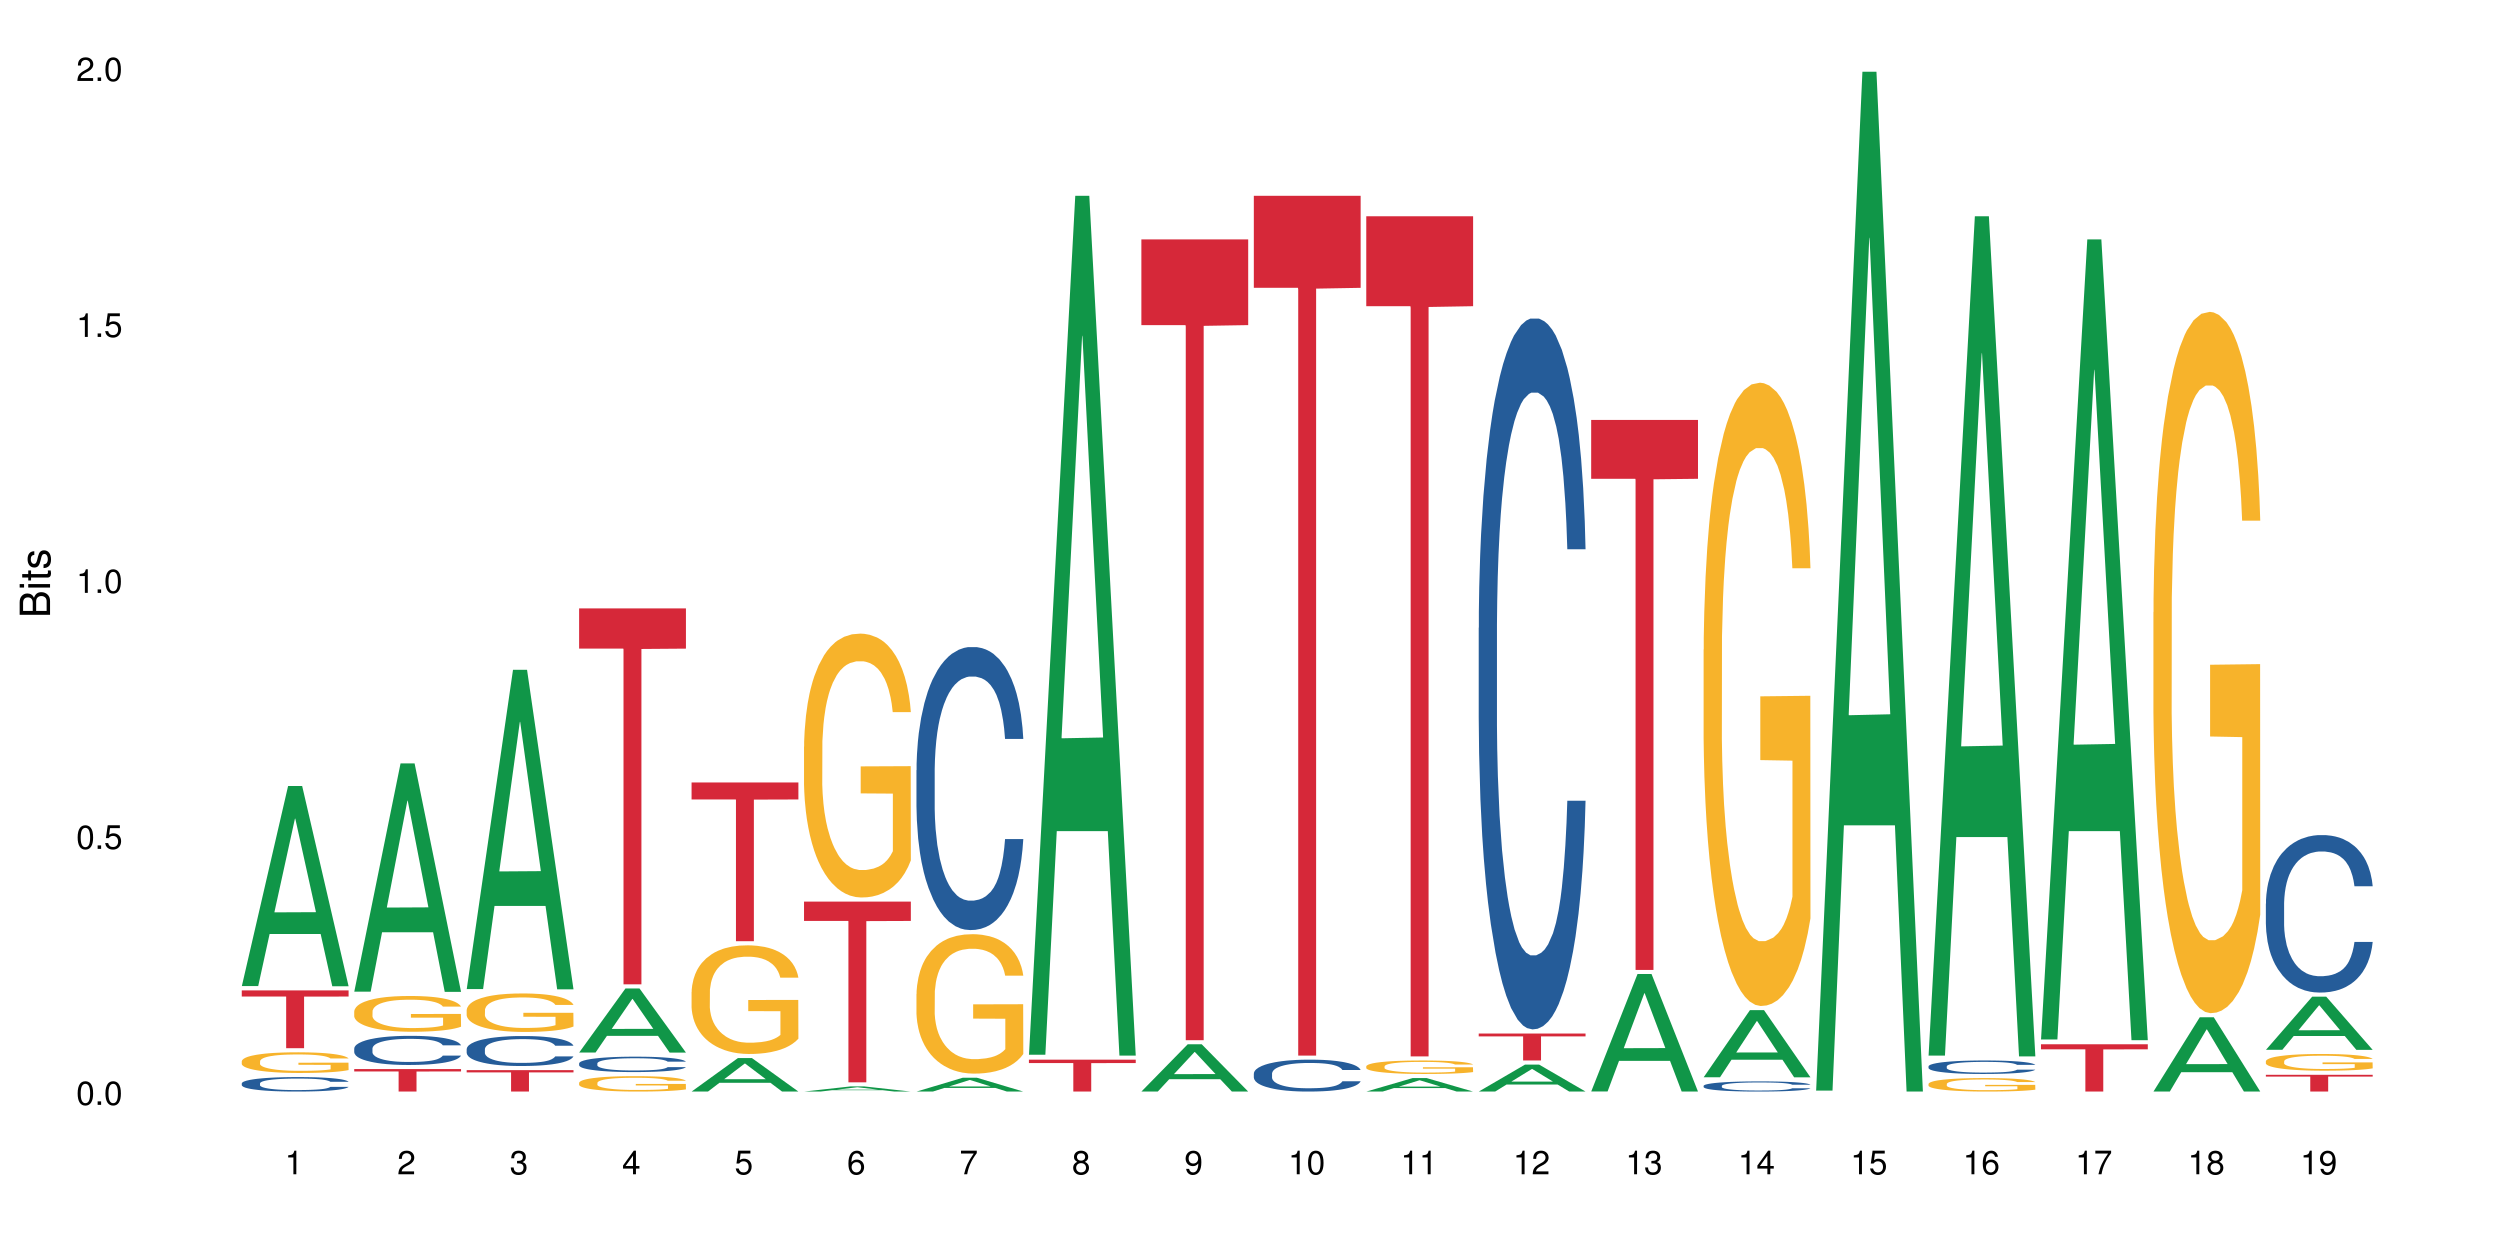 <?xml version="1.0" encoding="UTF-8"?>
<svg xmlns="http://www.w3.org/2000/svg" xmlns:xlink="http://www.w3.org/1999/xlink" width="720pt" height="360pt" viewBox="0 0 720 360" version="1.1">
<defs>
<g>
<symbol overflow="visible" id="glyph0-0">
<path style="stroke:none;" d=""/>
</symbol>
<symbol overflow="visible" id="glyph0-1">
<path style="stroke:none;" d="M 2.641 -6.797 C 2 -6.797 1.422 -6.531 1.078 -6.047 C 0.641 -5.453 0.406 -4.547 0.406 -3.297 C 0.406 -1 1.188 0.219 2.641 0.219 C 4.078 0.219 4.859 -1 4.859 -3.234 C 4.859 -4.562 4.656 -5.438 4.203 -6.047 C 3.844 -6.531 3.281 -6.797 2.641 -6.797 Z M 2.641 -6.047 C 3.547 -6.047 4 -5.125 4 -3.312 C 4 -1.375 3.562 -0.484 2.625 -0.484 C 1.734 -0.484 1.281 -1.422 1.281 -3.281 C 1.281 -5.141 1.734 -6.047 2.641 -6.047 Z M 2.641 -6.047 "/>
</symbol>
<symbol overflow="visible" id="glyph0-2">
<path style="stroke:none;" d="M 1.828 -1 L 0.828 -1 L 0.828 0 L 1.828 0 Z M 1.828 -1 "/>
</symbol>
<symbol overflow="visible" id="glyph0-3">
<path style="stroke:none;" d="M 4.562 -6.797 L 1.062 -6.797 L 0.547 -3.094 L 1.328 -3.094 C 1.719 -3.562 2.047 -3.734 2.578 -3.734 C 3.484 -3.734 4.062 -3.109 4.062 -2.094 C 4.062 -1.125 3.484 -0.531 2.578 -0.531 C 1.828 -0.531 1.375 -0.906 1.188 -1.672 L 0.328 -1.672 C 0.453 -1.109 0.547 -0.844 0.75 -0.594 C 1.125 -0.078 1.828 0.219 2.594 0.219 C 3.969 0.219 4.922 -0.781 4.922 -2.219 C 4.922 -3.562 4.031 -4.484 2.719 -4.484 C 2.25 -4.484 1.859 -4.359 1.469 -4.062 L 1.734 -5.969 L 4.562 -5.969 Z M 4.562 -6.797 "/>
</symbol>
<symbol overflow="visible" id="glyph0-4">
<path style="stroke:none;" d="M 2.484 -4.844 L 2.484 0 L 3.328 0 L 3.328 -6.797 L 2.766 -6.797 C 2.469 -5.75 2.281 -5.609 0.984 -5.453 L 0.984 -4.844 Z M 2.484 -4.844 "/>
</symbol>
<symbol overflow="visible" id="glyph0-5">
<path style="stroke:none;" d="M 4.859 -0.828 L 1.281 -0.828 C 1.359 -1.391 1.672 -1.75 2.5 -2.234 L 3.469 -2.75 C 4.406 -3.266 4.906 -3.969 4.906 -4.812 C 4.906 -5.375 4.672 -5.906 4.266 -6.266 C 3.859 -6.625 3.375 -6.797 2.719 -6.797 C 1.859 -6.797 1.219 -6.5 0.844 -5.922 C 0.609 -5.562 0.5 -5.125 0.484 -4.438 L 1.328 -4.438 C 1.359 -4.906 1.406 -5.188 1.531 -5.406 C 1.75 -5.812 2.188 -6.062 2.703 -6.062 C 3.469 -6.062 4.031 -5.516 4.031 -4.781 C 4.031 -4.25 3.719 -3.797 3.125 -3.438 L 2.234 -2.938 C 0.812 -2.141 0.406 -1.5 0.328 0 L 4.859 0 Z M 4.859 -0.828 "/>
</symbol>
<symbol overflow="visible" id="glyph0-6">
<path style="stroke:none;" d="M 2.125 -3.125 L 2.578 -3.125 C 3.516 -3.125 3.984 -2.703 3.984 -1.891 C 3.984 -1.031 3.469 -0.531 2.578 -0.531 C 1.656 -0.531 1.203 -0.984 1.156 -1.969 L 0.312 -1.969 C 0.344 -1.422 0.438 -1.078 0.609 -0.766 C 0.953 -0.109 1.625 0.219 2.547 0.219 C 3.953 0.219 4.859 -0.609 4.859 -1.906 C 4.859 -2.766 4.516 -3.25 3.703 -3.516 C 4.344 -3.766 4.656 -4.25 4.656 -4.938 C 4.656 -6.109 3.875 -6.797 2.578 -6.797 C 1.203 -6.797 0.484 -6.047 0.453 -4.609 L 1.297 -4.609 C 1.312 -5.016 1.344 -5.25 1.453 -5.453 C 1.641 -5.828 2.062 -6.062 2.594 -6.062 C 3.344 -6.062 3.797 -5.625 3.797 -4.906 C 3.797 -4.422 3.609 -4.141 3.25 -3.984 C 3.016 -3.891 2.719 -3.844 2.125 -3.844 Z M 2.125 -3.125 "/>
</symbol>
<symbol overflow="visible" id="glyph0-7">
<path style="stroke:none;" d="M 3.141 -1.625 L 3.141 0 L 3.984 0 L 3.984 -1.625 L 4.984 -1.625 L 4.984 -2.391 L 3.984 -2.391 L 3.984 -6.797 L 3.359 -6.797 L 0.266 -2.516 L 0.266 -1.625 Z M 3.141 -2.391 L 1 -2.391 L 3.141 -5.359 Z M 3.141 -2.391 "/>
</symbol>
<symbol overflow="visible" id="glyph0-8">
<path style="stroke:none;" d="M 4.781 -5.031 C 4.609 -6.141 3.891 -6.797 2.844 -6.797 C 2.094 -6.797 1.422 -6.438 1.031 -5.828 C 0.609 -5.172 0.406 -4.344 0.406 -3.094 C 0.406 -1.953 0.578 -1.234 0.984 -0.625 C 1.359 -0.078 1.953 0.219 2.703 0.219 C 3.984 0.219 4.922 -0.734 4.922 -2.078 C 4.922 -3.344 4.062 -4.234 2.844 -4.234 C 2.172 -4.234 1.641 -3.969 1.281 -3.469 C 1.281 -5.125 1.828 -6.047 2.797 -6.047 C 3.391 -6.047 3.797 -5.672 3.938 -5.031 Z M 2.734 -3.484 C 3.547 -3.484 4.062 -2.922 4.062 -2 C 4.062 -1.156 3.484 -0.531 2.703 -0.531 C 1.922 -0.531 1.328 -1.188 1.328 -2.047 C 1.328 -2.891 1.906 -3.484 2.734 -3.484 Z M 2.734 -3.484 "/>
</symbol>
<symbol overflow="visible" id="glyph0-9">
<path style="stroke:none;" d="M 4.984 -6.797 L 0.438 -6.797 L 0.438 -5.969 L 4.109 -5.969 C 2.5 -3.656 1.828 -2.234 1.328 0 L 2.219 0 C 2.594 -2.172 3.453 -4.047 4.984 -6.094 Z M 4.984 -6.797 "/>
</symbol>
<symbol overflow="visible" id="glyph0-10">
<path style="stroke:none;" d="M 3.75 -3.578 C 4.453 -4 4.688 -4.344 4.688 -4.984 C 4.688 -6.047 3.844 -6.797 2.641 -6.797 C 1.438 -6.797 0.594 -6.047 0.594 -4.984 C 0.594 -4.359 0.828 -4.016 1.516 -3.578 C 0.734 -3.203 0.359 -2.641 0.359 -1.891 C 0.359 -0.641 1.297 0.219 2.641 0.219 C 3.984 0.219 4.922 -0.641 4.922 -1.875 C 4.922 -2.641 4.531 -3.203 3.75 -3.578 Z M 2.641 -6.047 C 3.359 -6.047 3.812 -5.625 3.812 -4.969 C 3.812 -4.344 3.344 -3.922 2.641 -3.922 C 1.922 -3.922 1.453 -4.344 1.453 -4.984 C 1.453 -5.625 1.922 -6.047 2.641 -6.047 Z M 2.641 -3.203 C 3.484 -3.203 4.062 -2.672 4.062 -1.875 C 4.062 -1.062 3.484 -0.531 2.625 -0.531 C 1.797 -0.531 1.219 -1.078 1.219 -1.875 C 1.219 -2.672 1.797 -3.203 2.641 -3.203 Z M 2.641 -3.203 "/>
</symbol>
<symbol overflow="visible" id="glyph0-11">
<path style="stroke:none;" d="M 0.516 -1.547 C 0.672 -0.438 1.406 0.219 2.438 0.219 C 3.188 0.219 3.859 -0.141 4.266 -0.75 C 4.688 -1.406 4.891 -2.25 4.891 -3.484 C 4.891 -4.625 4.703 -5.359 4.312 -5.953 C 3.938 -6.5 3.344 -6.797 2.594 -6.797 C 1.297 -6.797 0.359 -5.844 0.359 -4.516 C 0.359 -3.25 1.234 -2.344 2.453 -2.344 C 3.094 -2.344 3.562 -2.578 4.016 -3.109 C 4 -1.453 3.469 -0.531 2.5 -0.531 C 1.906 -0.531 1.484 -0.906 1.359 -1.547 Z M 2.578 -6.062 C 3.375 -6.062 3.969 -5.406 3.969 -4.531 C 3.969 -3.688 3.375 -3.094 2.547 -3.094 C 1.734 -3.094 1.234 -3.672 1.234 -4.578 C 1.234 -5.438 1.797 -6.062 2.578 -6.062 Z M 2.578 -6.062 "/>
</symbol>
<symbol overflow="visible" id="glyph1-0">
<path style="stroke:none;" d=""/>
</symbol>
<symbol overflow="visible" id="glyph1-1">
<path style="stroke:none;" d="M 0 -0.953 L 0 -4.891 C 0 -5.719 -0.234 -6.344 -0.734 -6.797 C -1.188 -7.234 -1.812 -7.469 -2.5 -7.469 C -3.547 -7.469 -4.188 -7 -4.625 -5.875 C -4.984 -6.672 -5.641 -7.094 -6.531 -7.094 C -7.156 -7.094 -7.734 -6.859 -8.141 -6.391 C -8.562 -5.938 -8.75 -5.344 -8.75 -4.5 L -8.75 -0.953 Z M -4.984 -2.062 L -7.766 -2.062 L -7.766 -4.219 C -7.766 -4.844 -7.688 -5.203 -7.453 -5.5 C -7.219 -5.812 -6.859 -5.969 -6.375 -5.969 C -5.906 -5.969 -5.531 -5.812 -5.297 -5.5 C -5.062 -5.203 -4.984 -4.844 -4.984 -4.219 Z M -0.984 -2.062 L -4 -2.062 L -4 -4.781 C -4 -5.328 -3.859 -5.688 -3.578 -5.953 C -3.297 -6.219 -2.922 -6.359 -2.484 -6.359 C -2.062 -6.359 -1.688 -6.219 -1.406 -5.953 C -1.109 -5.688 -0.984 -5.328 -0.984 -4.781 Z M -0.984 -2.062 "/>
</symbol>
<symbol overflow="visible" id="glyph1-2">
<path style="stroke:none;" d="M -6.281 -1.797 L -6.281 -0.797 L 0 -0.797 L 0 -1.797 Z M -8.75 -1.797 L -8.75 -0.797 L -7.484 -0.797 L -7.484 -1.797 Z M -8.75 -1.797 "/>
</symbol>
<symbol overflow="visible" id="glyph1-3">
<path style="stroke:none;" d="M -6.281 -3.047 L -6.281 -2.016 L -8.016 -2.016 L -8.016 -1.016 L -6.281 -1.016 L -6.281 -0.172 L -5.469 -0.172 L -5.469 -1.016 L -0.719 -1.016 C -0.078 -1.016 0.281 -1.453 0.281 -2.234 C 0.281 -2.469 0.25 -2.719 0.188 -3.047 L -0.641 -3.047 C -0.609 -2.922 -0.594 -2.766 -0.594 -2.562 C -0.594 -2.141 -0.719 -2.016 -1.156 -2.016 L -5.469 -2.016 L -5.469 -3.047 Z M -6.281 -3.047 "/>
</symbol>
<symbol overflow="visible" id="glyph1-4">
<path style="stroke:none;" d="M -4.531 -5.25 C -5.766 -5.25 -6.469 -4.422 -6.469 -2.969 C -6.469 -1.516 -5.719 -0.562 -4.547 -0.562 C -3.562 -0.562 -3.094 -1.062 -2.734 -2.562 L -2.516 -3.484 C -2.344 -4.188 -2.094 -4.469 -1.625 -4.469 C -1.047 -4.469 -0.641 -3.875 -0.641 -3 C -0.641 -2.453 -0.797 -2 -1.062 -1.75 C -1.25 -1.594 -1.422 -1.531 -1.875 -1.469 L -1.875 -0.406 C -0.422 -0.453 0.281 -1.266 0.281 -2.922 C 0.281 -4.5 -0.5 -5.516 -1.719 -5.516 C -2.656 -5.516 -3.172 -4.984 -3.469 -3.734 L -3.703 -2.766 C -3.891 -1.953 -4.156 -1.609 -4.594 -1.609 C -5.172 -1.609 -5.547 -2.125 -5.547 -2.938 C -5.547 -3.75 -5.203 -4.172 -4.531 -4.203 Z M -4.531 -5.25 "/>
</symbol>
</g>
</defs>
<g id="surface31833">
<rect x="0" y="0" width="720" height="360" style="fill:rgb(100%,100%,100%);fill-opacity:1;stroke:none;"/>
<path style=" stroke:none;fill-rule:nonzero;fill:rgb(6.275%,58.824%,28.235%);fill-opacity:1;" d="M 69.629 283.992 L 69.664 283.938 L 82.973 226.359 L 87.02 226.359 L 100.395 284.047 L 95.695 284.047 L 92.344 268.988 L 77.648 268.988 L 74.363 283.992 L 69.629 283.992 L 79.062 262.758 L 90.996 262.703 L 85.047 235.781 L 84.98 235.727 L 84.914 235.891 L 79.031 262.703 L 79.062 262.758 Z M 69.629 283.992 "/>
<path style=" stroke:none;fill-rule:nonzero;fill:rgb(14.51%,36.078%,60%);fill-opacity:1;" d="M 69.629 312.016 L 69.668 312.012 L 69.668 311.918 L 69.781 311.773 L 70.043 311.59 L 70.305 311.465 L 70.98 311.238 L 71.918 311.023 L 72.895 310.855 L 73.605 310.754 L 74.246 310.68 L 75.707 310.539 L 76.645 310.465 L 77.66 310.402 L 78.898 310.336 L 79.797 310.297 L 81.824 310.238 L 83.324 310.211 L 84.488 310.199 L 87 310.199 L 88.5 310.215 L 89.59 310.234 L 90.789 310.262 L 91.805 310.297 L 93.566 310.383 L 95.145 310.488 L 95.855 310.551 L 96.98 310.668 L 97.844 310.781 L 98.445 310.883 L 99.121 311.023 L 99.719 311.195 L 100.172 311.387 L 100.395 311.551 L 95.145 311.551 L 94.879 311.398 L 94.582 311.281 L 94.016 311.125 L 93.453 311.016 L 92.668 310.902 L 91.953 310.832 L 90.977 310.758 L 90.113 310.715 L 89.215 310.68 L 88.352 310.656 L 86.699 310.633 L 84.789 310.633 L 84.074 310.641 L 82.609 310.672 L 81.824 310.699 L 80.699 310.75 L 79.91 310.801 L 78.973 310.879 L 78.332 310.941 L 77.547 311.043 L 76.984 311.129 L 76.344 311.254 L 75.969 311.352 L 75.633 311.457 L 75.332 311.582 L 75.105 311.715 L 74.957 311.859 L 74.883 311.996 L 74.883 312.586 L 74.957 312.723 L 75.145 312.883 L 75.633 313.117 L 76.344 313.316 L 77.172 313.477 L 77.957 313.594 L 78.41 313.645 L 79.008 313.707 L 79.949 313.785 L 81.297 313.859 L 82.086 313.891 L 83.285 313.922 L 84.523 313.938 L 86.176 313.938 L 87.641 313.922 L 88.613 313.902 L 89.629 313.871 L 91.016 313.805 L 91.879 313.746 L 92.629 313.672 L 93.191 313.602 L 93.566 313.539 L 94.129 313.422 L 94.582 313.293 L 94.918 313.156 L 95.145 313.027 L 100.395 313.027 L 100.172 313.18 L 99.832 313.328 L 99.496 313.441 L 98.969 313.574 L 98.371 313.691 L 97.508 313.824 L 96.793 313.914 L 95.855 314.008 L 94.992 314.082 L 94.055 314.145 L 92.668 314.223 L 91.766 314.262 L 90.789 314.293 L 89.629 314.324 L 88.164 314.352 L 86.59 314.367 L 85.125 314.371 L 83.551 314.363 L 82.387 314.348 L 80.848 314.312 L 78.934 314.246 L 77.547 314.172 L 76.457 314.102 L 75.52 314.023 L 74.469 313.922 L 73.117 313.754 L 72.293 313.625 L 71.73 313.516 L 71.094 313.367 L 70.641 313.234 L 70.117 313.02 L 69.742 312.75 L 69.629 312.539 Z M 69.629 312.016 "/>
<path style=" stroke:none;fill-rule:nonzero;fill:rgb(96.863%,70.196%,16.863%);fill-opacity:1;" d="M 69.629 305.613 L 69.668 305.609 L 69.668 305.5 L 69.816 305.254 L 70.191 304.918 L 70.68 304.641 L 71.207 304.422 L 71.543 304.309 L 72.105 304.145 L 72.594 304.027 L 73.832 303.781 L 75.406 303.555 L 76.27 303.453 L 77.246 303.363 L 78.633 303.258 L 79.273 303.223 L 81.223 303.133 L 83.438 303.078 L 85.875 303.062 L 87 303.07 L 88.539 303.09 L 90.641 303.148 L 91.84 303.203 L 92.777 303.258 L 93.754 303.328 L 94.957 303.438 L 96.082 303.57 L 96.98 303.699 L 97.883 303.863 L 98.633 304.035 L 99.27 304.227 L 99.832 304.457 L 100.172 304.645 L 100.395 304.836 L 95.18 304.836 L 94.879 304.645 L 94.543 304.5 L 93.98 304.32 L 93.418 304.188 L 92.855 304.086 L 91.805 303.945 L 90.902 303.855 L 89.777 303.781 L 88.691 303.73 L 87.453 303.699 L 86.699 303.688 L 84.711 303.688 L 82.91 303.727 L 81.859 303.77 L 81.109 303.812 L 80.059 303.895 L 79.422 303.961 L 79.047 304.004 L 77.922 304.172 L 77.172 304.324 L 76.758 304.43 L 76.234 304.59 L 75.859 304.738 L 75.445 304.957 L 75.219 305.121 L 74.918 305.488 L 74.883 306.469 L 74.996 306.676 L 75.219 306.898 L 75.52 307.094 L 75.969 307.301 L 76.422 307.457 L 77.207 307.672 L 77.883 307.812 L 78.41 307.902 L 79.422 308.051 L 79.836 308.102 L 80.809 308.199 L 81.824 308.273 L 83.062 308.34 L 84 308.371 L 85.5 308.398 L 87.414 308.398 L 89.664 308.367 L 91.09 308.324 L 92.066 308.281 L 92.703 308.242 L 93.492 308.18 L 94.055 308.129 L 94.582 308.066 L 95.219 307.977 L 95.219 306.676 L 85.949 306.668 L 85.949 306.059 L 100.359 306.055 L 100.395 308.18 L 99.609 308.328 L 98.633 308.469 L 97.695 308.578 L 96.719 308.672 L 95.332 308.773 L 94.203 308.84 L 92.48 308.914 L 90.902 308.965 L 89.254 308.996 L 87.789 309.012 L 86.062 309.02 L 84.523 309.008 L 82.875 308.977 L 81.562 308.934 L 80.359 308.879 L 79.16 308.809 L 77.66 308.691 L 76.684 308.602 L 75.672 308.484 L 74.656 308.352 L 73.758 308.203 L 73.156 308.09 L 72.555 307.957 L 71.918 307.797 L 71.316 307.609 L 70.867 307.441 L 70.453 307.25 L 70.156 307.07 L 69.855 306.828 L 69.703 306.633 L 69.629 306.461 Z M 69.629 305.613 "/>
<path style=" stroke:none;fill-rule:nonzero;fill:rgb(83.922%,15.686%,22.353%);fill-opacity:1;" d="M 69.629 285.227 L 100.395 285.227 L 100.395 287.008 L 87.574 287.023 L 87.574 301.883 L 82.414 301.883 L 82.414 287.039 L 82.34 287.008 L 69.629 287.008 Z M 69.629 285.227 "/>
<path style=" stroke:none;fill-rule:nonzero;fill:rgb(6.275%,58.824%,28.235%);fill-opacity:1;" d="M 102.016 285.602 L 102.047 285.539 L 115.359 219.855 L 119.402 219.855 L 132.781 285.66 L 128.082 285.66 L 124.727 268.484 L 110.035 268.484 L 106.75 285.602 L 102.016 285.602 L 111.449 261.379 L 123.379 261.316 L 117.43 230.605 L 117.367 230.543 L 117.301 230.73 L 111.414 261.316 L 111.449 261.379 Z M 102.016 285.602 "/>
<path style=" stroke:none;fill-rule:nonzero;fill:rgb(14.51%,36.078%,60%);fill-opacity:1;" d="M 102.016 301.977 L 102.051 301.969 L 102.051 301.785 L 102.164 301.492 L 102.426 301.125 L 102.691 300.871 L 103.367 300.418 L 104.305 299.98 L 105.277 299.645 L 105.992 299.445 L 106.629 299.293 L 108.094 299.008 L 109.031 298.863 L 110.043 298.73 L 111.281 298.602 L 112.184 298.523 L 114.207 298.402 L 115.711 298.348 L 116.871 298.324 L 119.387 298.324 L 120.887 298.355 L 121.977 298.395 L 123.176 298.457 L 124.188 298.523 L 125.953 298.691 L 127.527 298.906 L 128.242 299.031 L 129.367 299.27 L 130.23 299.5 L 130.832 299.699 L 131.504 299.98 L 132.105 300.328 L 132.555 300.719 L 132.781 301.047 L 127.527 301.047 L 127.266 300.742 L 126.965 300.504 L 126.402 300.188 L 125.84 299.965 L 125.051 299.742 L 124.34 299.598 L 123.363 299.453 L 122.5 299.359 L 121.602 299.293 L 120.738 299.246 L 119.086 299.199 L 117.172 299.199 L 116.461 299.215 L 114.996 299.277 L 114.207 299.328 L 113.082 299.438 L 112.297 299.535 L 111.359 299.691 L 110.719 299.82 L 109.934 300.02 L 109.367 300.195 L 108.73 300.449 L 108.355 300.641 L 108.02 300.855 L 107.719 301.109 L 107.492 301.379 L 107.344 301.66 L 107.27 301.938 L 107.27 303.125 L 107.344 303.402 L 107.531 303.723 L 108.02 304.191 L 108.73 304.598 L 109.555 304.922 L 110.344 305.152 L 110.793 305.258 L 111.395 305.379 L 112.332 305.535 L 113.684 305.688 L 114.473 305.75 L 115.672 305.809 L 116.91 305.84 L 118.562 305.84 L 120.023 305.809 L 121 305.773 L 122.012 305.711 L 123.402 305.578 L 124.266 305.457 L 125.016 305.312 L 125.578 305.164 L 125.953 305.043 L 126.516 304.805 L 126.965 304.543 L 127.305 304.277 L 127.527 304.016 L 132.781 304.016 L 132.555 304.324 L 132.219 304.621 L 131.879 304.844 L 131.355 305.113 L 130.754 305.352 L 129.891 305.617 L 129.18 305.793 L 128.242 305.988 L 127.379 306.133 L 126.441 306.262 L 125.051 306.414 L 124.152 306.492 L 123.176 306.562 L 122.012 306.621 L 120.551 306.676 L 118.973 306.707 L 117.512 306.715 L 115.934 306.699 L 114.773 306.668 L 113.234 306.602 L 111.32 306.461 L 109.934 306.316 L 108.844 306.172 L 107.906 306.016 L 106.855 305.809 L 105.504 305.473 L 104.68 305.211 L 104.117 304.996 L 103.477 304.699 L 103.027 304.43 L 102.504 304 L 102.129 303.457 L 102.016 303.035 Z M 102.016 301.977 "/>
<path style=" stroke:none;fill-rule:nonzero;fill:rgb(96.863%,70.196%,16.863%);fill-opacity:1;" d="M 102.016 291.254 L 102.051 291.246 L 102.051 291.059 L 102.203 290.633 L 102.578 290.051 L 103.066 289.57 L 103.59 289.195 L 103.93 288.996 L 104.492 288.715 L 104.98 288.508 L 106.219 288.082 L 107.793 287.688 L 108.656 287.52 L 109.633 287.359 L 111.02 287.18 L 111.656 287.113 L 113.609 286.965 L 115.824 286.871 L 118.262 286.84 L 119.387 286.852 L 120.926 286.887 L 123.027 286.992 L 124.227 287.086 L 125.164 287.18 L 126.141 287.301 L 127.34 287.492 L 128.465 287.715 L 129.367 287.941 L 130.266 288.227 L 131.02 288.527 L 131.656 288.855 L 132.219 289.25 L 132.555 289.578 L 132.781 289.91 L 127.566 289.91 L 127.266 289.578 L 126.93 289.324 L 126.367 289.016 L 125.801 288.789 L 125.238 288.609 L 124.188 288.367 L 123.289 288.215 L 122.164 288.082 L 121.074 288 L 119.836 287.941 L 119.086 287.922 L 117.098 287.922 L 115.297 287.988 L 114.246 288.066 L 113.496 288.141 L 112.445 288.281 L 111.809 288.395 L 111.434 288.469 L 110.309 288.762 L 109.555 289.023 L 109.145 289.203 L 108.617 289.484 L 108.242 289.738 L 107.832 290.117 L 107.605 290.398 L 107.305 291.039 L 107.27 292.73 L 107.379 293.09 L 107.605 293.477 L 107.906 293.812 L 108.355 294.172 L 108.805 294.445 L 109.594 294.812 L 110.27 295.055 L 110.793 295.215 L 111.809 295.469 L 112.219 295.555 L 113.195 295.723 L 114.207 295.855 L 115.445 295.969 L 116.387 296.027 L 117.887 296.074 L 119.801 296.074 L 122.051 296.016 L 123.477 295.941 L 124.453 295.867 L 125.09 295.801 L 125.879 295.695 L 126.441 295.602 L 126.965 295.5 L 127.605 295.34 L 127.605 293.09 L 118.336 293.082 L 118.336 292.027 L 132.742 292.016 L 132.781 295.695 L 131.992 295.949 L 131.02 296.195 L 130.078 296.383 L 129.105 296.543 L 127.715 296.723 L 126.59 296.836 L 124.863 296.965 L 123.289 297.051 L 121.637 297.109 L 120.176 297.137 L 118.449 297.145 L 116.91 297.125 L 115.258 297.07 L 113.945 296.996 L 112.746 296.902 L 111.547 296.777 L 110.043 296.582 L 109.07 296.422 L 108.055 296.223 L 107.043 295.988 L 106.141 295.734 L 105.543 295.535 L 104.941 295.312 L 104.305 295.027 L 103.703 294.707 L 103.254 294.418 L 102.84 294.086 L 102.539 293.777 L 102.238 293.352 L 102.09 293.016 L 102.016 292.723 Z M 102.016 291.254 "/>
<path style=" stroke:none;fill-rule:nonzero;fill:rgb(83.922%,15.686%,22.353%);fill-opacity:1;" d="M 102.016 307.895 L 132.781 307.895 L 132.781 308.586 L 119.957 308.594 L 119.957 314.371 L 114.801 314.371 L 114.801 308.602 L 114.727 308.586 L 102.016 308.586 Z M 102.016 307.895 "/>
<path style=" stroke:none;fill-rule:nonzero;fill:rgb(6.275%,58.824%,28.235%);fill-opacity:1;" d="M 134.402 284.848 L 134.434 284.762 L 147.746 192.898 L 151.789 192.898 L 165.168 284.934 L 160.465 284.934 L 157.113 260.91 L 142.422 260.91 L 139.133 284.848 L 134.402 284.848 L 143.836 250.973 L 155.766 250.887 L 149.816 207.934 L 149.75 207.848 L 149.684 208.109 L 143.801 250.887 L 143.836 250.973 Z M 134.402 284.848 "/>
<path style=" stroke:none;fill-rule:nonzero;fill:rgb(14.51%,36.078%,60%);fill-opacity:1;" d="M 134.402 302.137 L 134.438 302.129 L 134.438 301.938 L 134.551 301.637 L 134.812 301.258 L 135.074 301 L 135.75 300.531 L 136.688 300.082 L 137.664 299.734 L 138.379 299.531 L 139.016 299.375 L 140.48 299.082 L 141.418 298.93 L 142.43 298.797 L 143.668 298.664 L 144.57 298.586 L 146.594 298.457 L 148.094 298.402 L 149.258 298.379 L 151.773 298.379 L 153.273 298.41 L 154.359 298.449 L 155.562 298.512 L 156.574 298.586 L 158.34 298.758 L 159.914 298.98 L 160.629 299.105 L 161.754 299.348 L 162.617 299.586 L 163.215 299.793 L 163.891 300.082 L 164.492 300.438 L 164.941 300.84 L 165.168 301.18 L 159.914 301.18 L 159.652 300.863 L 159.352 300.621 L 158.789 300.297 L 158.227 300.066 L 157.438 299.84 L 156.727 299.688 L 155.75 299.539 L 154.887 299.445 L 153.984 299.375 L 153.125 299.324 L 151.473 299.277 L 149.559 299.277 L 148.848 299.293 L 147.383 299.355 L 146.594 299.414 L 145.469 299.523 L 144.68 299.625 L 143.742 299.785 L 143.105 299.918 L 142.316 300.121 L 141.754 300.305 L 141.117 300.566 L 140.742 300.762 L 140.402 300.984 L 140.105 301.242 L 139.879 301.52 L 139.727 301.812 L 139.652 302.094 L 139.652 303.32 L 139.727 303.602 L 139.918 303.934 L 140.402 304.414 L 141.117 304.832 L 141.941 305.164 L 142.73 305.402 L 143.18 305.512 L 143.781 305.637 L 144.719 305.797 L 146.07 305.953 L 146.855 306.016 L 148.059 306.082 L 149.297 306.113 L 150.945 306.113 L 152.41 306.082 L 153.387 306.039 L 154.398 305.977 L 155.785 305.844 L 156.648 305.719 L 157.398 305.566 L 157.965 305.418 L 158.34 305.293 L 158.902 305.047 L 159.352 304.777 L 159.688 304.504 L 159.914 304.234 L 165.168 304.234 L 164.941 304.551 L 164.605 304.855 L 164.266 305.086 L 163.742 305.363 L 163.141 305.605 L 162.277 305.883 L 161.566 306.066 L 160.629 306.262 L 159.766 306.41 L 158.824 306.547 L 157.438 306.703 L 156.539 306.781 L 155.562 306.855 L 154.398 306.918 L 152.934 306.973 L 151.359 307.004 L 149.895 307.012 L 148.32 306.996 L 147.156 306.965 L 145.617 306.895 L 143.707 306.75 L 142.316 306.602 L 141.23 306.453 L 140.293 306.293 L 139.242 306.082 L 137.891 305.734 L 137.066 305.465 L 136.5 305.242 L 135.863 304.938 L 135.414 304.66 L 134.887 304.219 L 134.512 303.656 L 134.402 303.223 Z M 134.402 302.137 "/>
<path style=" stroke:none;fill-rule:nonzero;fill:rgb(96.863%,70.196%,16.863%);fill-opacity:1;" d="M 134.402 290.863 L 134.438 290.852 L 134.438 290.648 L 134.59 290.195 L 134.965 289.566 L 135.449 289.051 L 135.977 288.645 L 136.312 288.434 L 136.875 288.129 L 137.363 287.906 L 138.602 287.449 L 140.18 287.023 L 141.043 286.844 L 142.016 286.672 L 143.406 286.477 L 144.043 286.406 L 145.996 286.246 L 148.207 286.145 L 150.648 286.113 L 151.773 286.125 L 153.312 286.164 L 155.41 286.277 L 156.613 286.375 L 157.551 286.477 L 158.527 286.609 L 159.727 286.812 L 160.852 287.055 L 161.754 287.297 L 162.652 287.602 L 163.402 287.926 L 164.043 288.281 L 164.605 288.707 L 164.941 289.059 L 165.168 289.414 L 159.953 289.414 L 159.652 289.059 L 159.312 288.785 L 158.75 288.453 L 158.188 288.211 L 157.625 288.016 L 156.574 287.754 L 155.676 287.59 L 154.547 287.449 L 153.461 287.359 L 152.223 287.297 L 151.473 287.277 L 149.484 287.277 L 147.684 287.348 L 146.633 287.43 L 145.883 287.512 L 144.832 287.664 L 144.191 287.785 L 143.816 287.863 L 142.691 288.18 L 141.941 288.461 L 141.531 288.656 L 141.004 288.957 L 140.629 289.23 L 140.215 289.637 L 139.992 289.941 L 139.691 290.629 L 139.652 292.453 L 139.766 292.836 L 139.992 293.25 L 140.293 293.617 L 140.742 294 L 141.191 294.293 L 141.98 294.688 L 142.656 294.953 L 143.18 295.125 L 144.191 295.398 L 144.605 295.488 L 145.582 295.672 L 146.594 295.812 L 147.832 295.934 L 148.77 295.996 L 150.273 296.047 L 152.184 296.047 L 154.438 295.984 L 155.863 295.902 L 156.836 295.824 L 157.477 295.75 L 158.262 295.641 L 158.824 295.539 L 159.352 295.426 L 159.988 295.254 L 159.988 292.836 L 150.723 292.824 L 150.723 291.691 L 165.129 291.684 L 165.168 295.641 L 164.379 295.914 L 163.402 296.176 L 162.465 296.379 L 161.488 296.551 L 160.102 296.742 L 158.977 296.867 L 157.25 297.008 L 155.676 297.098 L 154.023 297.16 L 152.559 297.188 L 150.836 297.199 L 149.297 297.18 L 147.645 297.117 L 146.332 297.039 L 145.133 296.938 L 143.93 296.805 L 142.43 296.594 L 141.453 296.418 L 140.441 296.207 L 139.43 295.953 L 138.527 295.68 L 137.926 295.469 L 137.328 295.227 L 136.688 294.922 L 136.09 294.578 L 135.641 294.262 L 135.227 293.91 L 134.926 293.574 L 134.625 293.121 L 134.477 292.754 L 134.402 292.441 Z M 134.402 290.863 "/>
<path style=" stroke:none;fill-rule:nonzero;fill:rgb(83.922%,15.686%,22.353%);fill-opacity:1;" d="M 134.402 308.191 L 165.168 308.191 L 165.168 308.852 L 152.344 308.859 L 152.344 314.371 L 147.188 314.371 L 147.188 308.863 L 147.109 308.852 L 134.402 308.852 Z M 134.402 308.191 "/>
<path style=" stroke:none;fill-rule:nonzero;fill:rgb(6.275%,58.824%,28.235%);fill-opacity:1;" d="M 166.785 303.125 L 166.82 303.109 L 180.133 284.676 L 184.176 284.676 L 197.551 303.145 L 192.852 303.145 L 189.5 298.324 L 174.805 298.324 L 171.52 303.125 L 166.785 303.125 L 176.219 296.328 L 188.152 296.312 L 182.203 287.695 L 182.137 287.676 L 182.07 287.727 L 176.188 296.312 L 176.219 296.328 Z M 166.785 303.125 "/>
<path style=" stroke:none;fill-rule:nonzero;fill:rgb(14.51%,36.078%,60%);fill-opacity:1;" d="M 166.785 306.254 L 166.824 306.25 L 166.824 306.152 L 166.938 305.996 L 167.199 305.801 L 167.461 305.668 L 168.137 305.43 L 169.074 305.199 L 170.051 305.02 L 170.762 304.914 L 171.402 304.836 L 172.863 304.684 L 173.801 304.605 L 174.816 304.539 L 176.055 304.469 L 176.953 304.43 L 178.98 304.363 L 180.48 304.336 L 181.645 304.324 L 184.156 304.324 L 185.66 304.34 L 186.746 304.359 L 187.949 304.391 L 188.961 304.43 L 190.723 304.52 L 192.301 304.633 L 193.012 304.695 L 194.137 304.82 L 195 304.945 L 195.602 305.051 L 196.277 305.199 L 196.879 305.383 L 197.328 305.59 L 197.551 305.762 L 192.301 305.762 L 192.039 305.602 L 191.738 305.473 L 191.176 305.309 L 190.613 305.191 L 189.824 305.074 L 189.109 304.996 L 188.137 304.918 L 187.273 304.871 L 186.371 304.836 L 185.508 304.809 L 183.859 304.785 L 181.945 304.785 L 181.23 304.793 L 179.77 304.824 L 178.98 304.855 L 177.855 304.91 L 177.066 304.965 L 176.129 305.043 L 175.492 305.113 L 174.703 305.219 L 174.141 305.312 L 173.504 305.445 L 173.129 305.547 L 172.789 305.66 L 172.488 305.793 L 172.266 305.938 L 172.113 306.086 L 172.039 306.23 L 172.039 306.859 L 172.113 307.008 L 172.301 307.176 L 172.789 307.426 L 173.504 307.637 L 174.328 307.809 L 175.117 307.93 L 175.566 307.988 L 176.168 308.051 L 177.105 308.133 L 178.453 308.215 L 179.242 308.246 L 180.445 308.277 L 181.684 308.297 L 183.332 308.297 L 184.797 308.277 L 185.77 308.258 L 186.785 308.227 L 188.172 308.156 L 189.035 308.094 L 189.785 308.016 L 190.348 307.938 L 190.723 307.875 L 191.285 307.75 L 191.738 307.609 L 192.074 307.469 L 192.301 307.332 L 197.551 307.332 L 197.328 307.492 L 196.988 307.652 L 196.652 307.77 L 196.125 307.91 L 195.527 308.035 L 194.664 308.176 L 193.949 308.27 L 193.012 308.371 L 192.148 308.449 L 191.211 308.52 L 189.824 308.598 L 188.922 308.641 L 187.949 308.676 L 186.785 308.707 L 185.32 308.738 L 183.746 308.754 L 182.281 308.758 L 180.707 308.75 L 179.543 308.734 L 178.004 308.695 L 176.09 308.625 L 174.703 308.547 L 173.613 308.469 L 172.676 308.387 L 171.625 308.277 L 170.277 308.102 L 169.449 307.965 L 168.887 307.848 L 168.25 307.691 L 167.801 307.551 L 167.273 307.324 L 166.898 307.035 L 166.785 306.812 Z M 166.785 306.254 "/>
<path style=" stroke:none;fill-rule:nonzero;fill:rgb(96.863%,70.196%,16.863%);fill-opacity:1;" d="M 166.785 311.836 L 166.824 311.832 L 166.824 311.75 L 166.973 311.57 L 167.348 311.316 L 167.836 311.109 L 168.363 310.949 L 168.699 310.863 L 169.262 310.742 L 169.75 310.652 L 170.988 310.473 L 172.562 310.301 L 173.426 310.227 L 174.402 310.16 L 175.793 310.082 L 176.43 310.055 L 178.379 309.988 L 180.594 309.949 L 183.031 309.938 L 184.156 309.941 L 185.695 309.957 L 187.797 310 L 188.996 310.043 L 189.938 310.082 L 190.91 310.137 L 192.113 310.215 L 193.238 310.312 L 194.137 310.41 L 195.039 310.531 L 195.789 310.66 L 196.426 310.805 L 196.988 310.973 L 197.328 311.113 L 197.551 311.258 L 192.336 311.258 L 192.039 311.113 L 191.699 311.004 L 191.137 310.871 L 190.574 310.773 L 190.012 310.699 L 188.961 310.594 L 188.059 310.527 L 186.934 310.473 L 185.848 310.434 L 184.609 310.41 L 183.859 310.402 L 181.871 310.402 L 180.066 310.43 L 179.02 310.465 L 178.266 310.496 L 177.215 310.555 L 176.578 310.605 L 176.203 310.637 L 175.078 310.762 L 174.328 310.875 L 173.914 310.953 L 173.391 311.074 L 173.016 311.184 L 172.602 311.348 L 172.375 311.469 L 172.078 311.742 L 172.039 312.473 L 172.152 312.625 L 172.375 312.793 L 172.676 312.938 L 173.129 313.09 L 173.578 313.207 L 174.367 313.367 L 175.039 313.473 L 175.566 313.539 L 176.578 313.648 L 176.992 313.688 L 177.969 313.758 L 178.98 313.816 L 180.219 313.863 L 181.156 313.891 L 182.656 313.91 L 184.57 313.91 L 186.82 313.883 L 188.246 313.852 L 189.223 313.82 L 189.859 313.793 L 190.648 313.746 L 191.211 313.707 L 191.738 313.66 L 192.375 313.594 L 192.375 312.625 L 183.105 312.621 L 183.105 312.168 L 197.516 312.164 L 197.551 313.746 L 196.766 313.855 L 195.789 313.961 L 194.852 314.043 L 193.875 314.113 L 192.488 314.188 L 191.363 314.238 L 189.637 314.293 L 188.059 314.332 L 186.41 314.355 L 184.945 314.367 L 183.219 314.371 L 181.684 314.363 L 180.031 314.34 L 178.719 314.305 L 177.516 314.266 L 176.316 314.211 L 174.816 314.129 L 173.84 314.059 L 172.828 313.973 L 171.812 313.871 L 170.914 313.762 L 170.312 313.68 L 169.711 313.582 L 169.074 313.461 L 168.477 313.32 L 168.023 313.195 L 167.613 313.055 L 167.312 312.922 L 167.012 312.738 L 166.859 312.594 L 166.785 312.469 Z M 166.785 311.836 "/>
<path style=" stroke:none;fill-rule:nonzero;fill:rgb(83.922%,15.686%,22.353%);fill-opacity:1;" d="M 166.785 175.215 L 197.551 175.215 L 197.551 186.805 L 184.73 186.906 L 184.73 283.496 L 179.57 283.496 L 179.57 187.008 L 179.496 186.805 L 166.785 186.805 Z M 166.785 175.215 "/>
<path style=" stroke:none;fill-rule:nonzero;fill:rgb(6.275%,58.824%,28.235%);fill-opacity:1;" d="M 199.172 314.363 L 199.203 314.352 L 212.516 304.727 L 216.559 304.727 L 229.938 314.371 L 225.238 314.371 L 221.887 311.852 L 207.191 311.852 L 203.906 314.363 L 199.172 314.363 L 208.605 310.812 L 220.539 310.805 L 214.59 306.301 L 214.523 306.293 L 214.457 306.32 L 208.574 310.805 L 208.605 310.812 Z M 199.172 314.363 "/>
<path style=" stroke:none;fill-rule:nonzero;fill:rgb(96.863%,70.196%,16.863%);fill-opacity:1;" d="M 199.172 285.656 L 199.211 285.629 L 199.211 285.059 L 199.359 283.773 L 199.734 282 L 200.223 280.543 L 200.746 279.398 L 201.086 278.801 L 201.648 277.941 L 202.137 277.312 L 203.375 276.027 L 204.949 274.828 L 205.812 274.312 L 206.789 273.828 L 208.176 273.285 L 208.816 273.086 L 210.766 272.629 L 212.98 272.34 L 215.418 272.254 L 216.543 272.285 L 218.082 272.398 L 220.184 272.711 L 221.383 273 L 222.32 273.285 L 223.297 273.656 L 224.496 274.227 L 225.625 274.914 L 226.523 275.598 L 227.426 276.457 L 228.176 277.371 L 228.812 278.371 L 229.375 279.57 L 229.715 280.57 L 229.938 281.57 L 224.723 281.57 L 224.422 280.57 L 224.086 279.801 L 223.523 278.855 L 222.961 278.172 L 222.398 277.629 L 221.348 276.887 L 220.445 276.426 L 219.32 276.027 L 218.23 275.77 L 216.992 275.598 L 216.242 275.543 L 214.254 275.543 L 212.453 275.742 L 211.402 275.969 L 210.652 276.199 L 209.602 276.629 L 208.965 276.969 L 208.59 277.199 L 207.465 278.086 L 206.715 278.887 L 206.301 279.43 L 205.773 280.285 L 205.398 281.059 L 204.988 282.199 L 204.762 283.059 L 204.461 285 L 204.426 290.145 L 204.539 291.23 L 204.762 292.402 L 205.062 293.43 L 205.512 294.516 L 205.965 295.344 L 206.75 296.461 L 207.426 297.203 L 207.953 297.688 L 208.965 298.461 L 209.379 298.719 L 210.352 299.23 L 211.367 299.633 L 212.605 299.977 L 213.543 300.145 L 215.043 300.289 L 216.957 300.289 L 219.207 300.117 L 220.633 299.891 L 221.609 299.66 L 222.246 299.461 L 223.035 299.145 L 223.598 298.859 L 224.121 298.547 L 224.762 298.059 L 224.762 291.23 L 215.492 291.203 L 215.492 288 L 229.902 287.973 L 229.938 299.145 L 229.148 299.918 L 228.176 300.66 L 227.238 301.23 L 226.262 301.719 L 224.871 302.262 L 223.746 302.605 L 222.023 303.004 L 220.445 303.262 L 218.793 303.434 L 217.332 303.52 L 215.605 303.547 L 214.066 303.488 L 212.418 303.32 L 211.102 303.09 L 209.902 302.805 L 208.703 302.434 L 207.199 301.832 L 206.227 301.348 L 205.211 300.746 L 204.199 300.031 L 203.301 299.262 L 202.699 298.66 L 202.098 297.973 L 201.461 297.117 L 200.859 296.145 L 200.41 295.258 L 199.996 294.258 L 199.695 293.316 L 199.398 292.031 L 199.246 291 L 199.172 290.117 Z M 199.172 285.656 "/>
<path style=" stroke:none;fill-rule:nonzero;fill:rgb(83.922%,15.686%,22.353%);fill-opacity:1;" d="M 199.172 225.352 L 229.938 225.352 L 229.938 230.246 L 217.117 230.289 L 217.117 271.074 L 211.957 271.074 L 211.957 230.332 L 211.883 230.246 L 199.172 230.246 Z M 199.172 225.352 "/>
<path style=" stroke:none;fill-rule:nonzero;fill:rgb(6.275%,58.824%,28.235%);fill-opacity:1;" d="M 231.559 314.371 L 231.59 314.367 L 244.902 312.891 L 248.945 312.891 L 262.324 314.371 L 257.625 314.371 L 254.27 313.984 L 239.578 313.984 L 236.289 314.371 L 231.559 314.371 L 240.992 313.824 L 252.922 313.824 L 246.973 313.129 L 246.906 313.129 L 246.844 313.133 L 240.957 313.824 L 240.992 313.824 Z M 231.559 314.371 "/>
<path style=" stroke:none;fill-rule:nonzero;fill:rgb(96.863%,70.196%,16.863%);fill-opacity:1;" d="M 231.559 215.027 L 231.594 214.961 L 231.594 213.57 L 231.746 210.449 L 232.121 206.145 L 232.609 202.605 L 233.133 199.828 L 233.473 198.371 L 234.035 196.289 L 234.523 194.762 L 235.758 191.637 L 237.336 188.723 L 238.199 187.473 L 239.176 186.293 L 240.562 184.973 L 241.199 184.488 L 243.152 183.379 L 245.363 182.684 L 247.805 182.477 L 248.93 182.547 L 250.469 182.824 L 252.57 183.586 L 253.77 184.281 L 254.707 184.973 L 255.684 185.875 L 256.883 187.266 L 258.008 188.93 L 258.91 190.598 L 259.809 192.68 L 260.559 194.898 L 261.199 197.328 L 261.762 200.246 L 262.098 202.676 L 262.324 205.102 L 257.109 205.102 L 256.809 202.676 L 256.473 200.801 L 255.906 198.508 L 255.344 196.844 L 254.781 195.523 L 253.73 193.719 L 252.832 192.609 L 251.707 191.637 L 250.617 191.012 L 249.379 190.598 L 248.629 190.457 L 246.641 190.457 L 244.84 190.945 L 243.789 191.5 L 243.039 192.055 L 241.988 193.094 L 241.352 193.93 L 240.977 194.484 L 239.848 196.637 L 239.098 198.578 L 238.688 199.898 L 238.16 201.98 L 237.785 203.855 L 237.375 206.629 L 237.148 208.711 L 236.848 213.434 L 236.809 225.926 L 236.922 228.562 L 237.148 231.41 L 237.449 233.91 L 237.898 236.547 L 238.348 238.559 L 239.137 241.266 L 239.812 243.07 L 240.336 244.25 L 241.352 246.125 L 241.762 246.75 L 242.738 248 L 243.75 248.969 L 244.988 249.805 L 245.926 250.219 L 247.43 250.566 L 249.344 250.566 L 251.594 250.148 L 253.02 249.594 L 253.996 249.039 L 254.633 248.555 L 255.422 247.789 L 255.984 247.098 L 256.508 246.332 L 257.145 245.152 L 257.145 228.562 L 247.879 228.496 L 247.879 220.719 L 262.285 220.652 L 262.324 247.789 L 261.535 249.664 L 260.559 251.469 L 259.621 252.855 L 258.648 254.039 L 257.258 255.355 L 256.133 256.188 L 254.406 257.16 L 252.832 257.785 L 251.18 258.203 L 249.719 258.41 L 247.992 258.48 L 246.453 258.34 L 244.801 257.926 L 243.488 257.367 L 242.289 256.676 L 241.086 255.773 L 239.586 254.316 L 238.609 253.137 L 237.598 251.676 L 236.586 249.941 L 235.684 248.066 L 235.086 246.609 L 234.484 244.945 L 233.848 242.863 L 233.246 240.504 L 232.797 238.352 L 232.383 235.922 L 232.082 233.629 L 231.781 230.508 L 231.633 228.008 L 231.559 225.855 Z M 231.559 215.027 "/>
<path style=" stroke:none;fill-rule:nonzero;fill:rgb(83.922%,15.686%,22.353%);fill-opacity:1;" d="M 231.559 259.66 L 262.324 259.66 L 262.324 265.23 L 249.5 265.281 L 249.5 311.711 L 244.344 311.711 L 244.344 265.328 L 244.27 265.23 L 231.559 265.23 Z M 231.559 259.66 "/>
<path style=" stroke:none;fill-rule:nonzero;fill:rgb(6.275%,58.824%,28.235%);fill-opacity:1;" d="M 263.941 314.367 L 263.977 314.363 L 277.289 310.383 L 281.332 310.383 L 294.711 314.371 L 290.008 314.371 L 286.656 313.328 L 271.965 313.328 L 268.676 314.367 L 263.941 314.367 L 273.375 312.898 L 285.309 312.895 L 279.359 311.035 L 279.293 311.031 L 279.227 311.043 L 273.344 312.895 L 273.375 312.898 Z M 263.941 314.367 "/>
<path style=" stroke:none;fill-rule:nonzero;fill:rgb(14.51%,36.078%,60%);fill-opacity:1;" d="M 263.941 221.828 L 263.98 221.754 L 263.98 219.965 L 264.094 217.133 L 264.355 213.559 L 264.617 211.102 L 265.293 206.707 L 266.23 202.461 L 267.207 199.18 L 267.922 197.246 L 268.559 195.754 L 270.02 193 L 270.961 191.582 L 271.973 190.316 L 273.211 189.051 L 274.109 188.305 L 276.137 187.113 L 277.637 186.594 L 278.801 186.367 L 281.316 186.367 L 282.816 186.668 L 283.902 187.039 L 285.105 187.637 L 286.117 188.305 L 287.879 189.945 L 289.457 192.031 L 290.168 193.223 L 291.297 195.531 L 292.156 197.766 L 292.758 199.703 L 293.434 202.461 L 294.035 205.812 L 294.484 209.609 L 294.711 212.812 L 289.457 212.812 L 289.195 209.836 L 288.895 207.523 L 288.332 204.469 L 287.77 202.309 L 286.98 200.148 L 286.266 198.734 L 285.293 197.32 L 284.43 196.426 L 283.527 195.754 L 282.664 195.309 L 281.016 194.859 L 279.102 194.859 L 278.387 195.008 L 276.926 195.605 L 276.137 196.129 L 275.012 197.172 L 274.223 198.137 L 273.285 199.629 L 272.648 200.895 L 271.859 202.832 L 271.297 204.547 L 270.66 207.004 L 270.285 208.867 L 269.945 210.953 L 269.645 213.41 L 269.422 216.016 L 269.27 218.773 L 269.195 221.457 L 269.195 233 L 269.27 235.684 L 269.457 238.812 L 269.945 243.355 L 270.66 247.305 L 271.484 250.434 L 272.273 252.668 L 272.723 253.711 L 273.324 254.902 L 274.262 256.395 L 275.613 257.883 L 276.398 258.48 L 277.602 259.074 L 278.84 259.371 L 280.488 259.371 L 281.953 259.074 L 282.93 258.703 L 283.941 258.105 L 285.328 256.84 L 286.191 255.648 L 286.941 254.234 L 287.504 252.816 L 287.879 251.625 L 288.445 249.316 L 288.895 246.785 L 289.23 244.176 L 289.457 241.645 L 294.711 241.645 L 294.484 244.621 L 294.148 247.527 L 293.809 249.688 L 293.285 252.297 L 292.684 254.605 L 291.82 257.211 L 291.109 258.926 L 290.168 260.789 L 289.305 262.203 L 288.367 263.469 L 286.98 264.961 L 286.078 265.703 L 285.105 266.375 L 283.941 266.973 L 282.477 267.492 L 280.902 267.789 L 279.438 267.863 L 277.863 267.715 L 276.699 267.418 L 275.16 266.746 L 273.25 265.406 L 271.859 263.992 L 270.773 262.574 L 269.832 261.086 L 268.781 259.074 L 267.434 255.797 L 266.605 253.266 L 266.043 251.18 L 265.406 248.273 L 264.957 245.664 L 264.43 241.496 L 264.055 236.207 L 263.941 232.109 Z M 263.941 221.828 "/>
<path style=" stroke:none;fill-rule:nonzero;fill:rgb(96.863%,70.196%,16.863%);fill-opacity:1;" d="M 263.941 286.246 L 263.98 286.207 L 263.98 285.477 L 264.129 283.824 L 264.508 281.551 L 264.992 279.68 L 265.52 278.215 L 265.855 277.441 L 266.418 276.344 L 266.906 275.535 L 268.145 273.887 L 269.723 272.344 L 270.586 271.684 L 271.559 271.062 L 272.949 270.363 L 273.586 270.109 L 275.535 269.523 L 277.75 269.156 L 280.188 269.043 L 281.316 269.082 L 282.852 269.227 L 284.953 269.633 L 286.156 270 L 287.094 270.363 L 288.07 270.844 L 289.27 271.574 L 290.395 272.457 L 291.297 273.336 L 292.195 274.438 L 292.945 275.609 L 293.582 276.895 L 294.148 278.434 L 294.484 279.719 L 294.711 281 L 289.496 281 L 289.195 279.719 L 288.855 278.727 L 288.293 277.516 L 287.73 276.637 L 287.168 275.941 L 286.117 274.984 L 285.219 274.398 L 284.09 273.887 L 283.004 273.555 L 281.766 273.336 L 281.016 273.262 L 279.027 273.262 L 277.227 273.52 L 276.176 273.812 L 275.426 274.105 L 274.375 274.656 L 273.734 275.098 L 273.359 275.391 L 272.234 276.527 L 271.484 277.555 L 271.07 278.25 L 270.547 279.352 L 270.172 280.34 L 269.758 281.809 L 269.535 282.906 L 269.234 285.402 L 269.195 292.004 L 269.309 293.398 L 269.535 294.898 L 269.832 296.219 L 270.285 297.613 L 270.734 298.68 L 271.523 300.109 L 272.199 301.062 L 272.723 301.684 L 273.734 302.676 L 274.148 303.004 L 275.125 303.664 L 276.137 304.18 L 277.375 304.617 L 278.312 304.84 L 279.812 305.023 L 281.727 305.023 L 283.98 304.801 L 285.406 304.508 L 286.379 304.215 L 287.02 303.957 L 287.805 303.555 L 288.367 303.188 L 288.895 302.785 L 289.531 302.16 L 289.531 293.398 L 280.266 293.359 L 280.266 289.254 L 294.672 289.215 L 294.711 303.555 L 293.922 304.547 L 292.945 305.5 L 292.008 306.234 L 291.031 306.855 L 289.645 307.555 L 288.52 307.992 L 286.793 308.508 L 285.219 308.836 L 283.566 309.059 L 282.102 309.168 L 280.375 309.203 L 278.84 309.129 L 277.188 308.91 L 275.875 308.617 L 274.672 308.25 L 273.473 307.773 L 271.973 307.004 L 270.996 306.379 L 269.984 305.609 L 268.973 304.691 L 268.07 303.703 L 267.469 302.934 L 266.871 302.051 L 266.23 300.953 L 265.633 299.703 L 265.18 298.566 L 264.77 297.285 L 264.469 296.074 L 264.168 294.422 L 264.02 293.102 L 263.941 291.965 Z M 263.941 286.246 "/>
<path style=" stroke:none;fill-rule:nonzero;fill:rgb(6.275%,58.824%,28.235%);fill-opacity:1;" d="M 296.328 303.773 L 296.363 303.539 L 309.676 56.387 L 313.719 56.387 L 327.094 304.004 L 322.395 304.004 L 319.043 239.367 L 304.348 239.367 L 301.062 303.773 L 296.328 303.773 L 305.762 212.629 L 317.695 212.398 L 311.746 96.844 L 311.68 96.609 L 311.613 97.309 L 305.73 212.398 L 305.762 212.629 Z M 296.328 303.773 "/>
<path style=" stroke:none;fill-rule:nonzero;fill:rgb(83.922%,15.686%,22.353%);fill-opacity:1;" d="M 296.328 305.184 L 327.094 305.184 L 327.094 306.168 L 314.273 306.176 L 314.273 314.371 L 309.113 314.371 L 309.113 306.184 L 309.039 306.168 L 296.328 306.168 Z M 296.328 305.184 "/>
<path style=" stroke:none;fill-rule:nonzero;fill:rgb(6.275%,58.824%,28.235%);fill-opacity:1;" d="M 328.715 314.359 L 328.746 314.344 L 342.059 300.754 L 346.102 300.754 L 359.48 314.371 L 354.781 314.371 L 351.426 310.816 L 336.734 310.816 L 333.449 314.359 L 328.715 314.359 L 338.148 309.348 L 350.078 309.332 L 344.129 302.977 L 344.066 302.965 L 344 303.004 L 338.113 309.332 L 338.148 309.348 Z M 328.715 314.359 "/>
<path style=" stroke:none;fill-rule:nonzero;fill:rgb(83.922%,15.686%,22.353%);fill-opacity:1;" d="M 328.715 68.941 L 359.48 68.941 L 359.48 93.629 L 346.66 93.848 L 346.66 299.574 L 341.5 299.574 L 341.5 94.062 L 341.426 93.629 L 328.715 93.629 Z M 328.715 68.941 "/>
<path style=" stroke:none;fill-rule:nonzero;fill:rgb(14.51%,36.078%,60%);fill-opacity:1;" d="M 361.102 309.18 L 361.137 309.172 L 361.137 308.973 L 361.25 308.652 L 361.512 308.25 L 361.773 307.973 L 362.449 307.477 L 363.391 306.996 L 364.363 306.629 L 365.078 306.41 L 365.715 306.242 L 367.18 305.93 L 368.117 305.773 L 369.129 305.629 L 370.367 305.484 L 371.27 305.402 L 373.293 305.27 L 374.793 305.207 L 375.957 305.184 L 378.473 305.184 L 379.973 305.219 L 381.062 305.258 L 382.262 305.328 L 383.273 305.402 L 385.039 305.586 L 386.613 305.82 L 387.328 305.957 L 388.453 306.215 L 389.316 306.469 L 389.914 306.688 L 390.59 306.996 L 391.191 307.375 L 391.641 307.805 L 391.867 308.164 L 386.613 308.164 L 386.352 307.828 L 386.051 307.57 L 385.488 307.223 L 384.926 306.98 L 384.137 306.738 L 383.426 306.578 L 382.449 306.418 L 381.586 306.316 L 380.684 306.242 L 379.824 306.191 L 378.172 306.141 L 376.258 306.141 L 375.547 306.156 L 374.082 306.227 L 373.293 306.285 L 372.168 306.402 L 371.379 306.512 L 370.441 306.68 L 369.805 306.82 L 369.016 307.039 L 368.453 307.234 L 367.816 307.512 L 367.441 307.719 L 367.102 307.953 L 366.805 308.23 L 366.578 308.527 L 366.43 308.836 L 366.352 309.141 L 366.352 310.441 L 366.43 310.742 L 366.617 311.094 L 367.102 311.609 L 367.816 312.055 L 368.641 312.406 L 369.43 312.656 L 369.879 312.773 L 370.48 312.91 L 371.418 313.078 L 372.77 313.246 L 373.555 313.312 L 374.758 313.379 L 375.996 313.414 L 377.645 313.414 L 379.109 313.379 L 380.086 313.336 L 381.098 313.27 L 382.488 313.129 L 383.348 312.992 L 384.102 312.832 L 384.664 312.676 L 385.039 312.539 L 385.602 312.281 L 386.051 311.992 L 386.387 311.699 L 386.613 311.414 L 391.867 311.414 L 391.641 311.75 L 391.305 312.078 L 390.965 312.32 L 390.441 312.617 L 389.84 312.875 L 388.977 313.168 L 388.266 313.363 L 387.328 313.574 L 386.465 313.734 L 385.527 313.875 L 384.137 314.043 L 383.238 314.129 L 382.262 314.203 L 381.098 314.27 L 379.637 314.328 L 378.059 314.363 L 376.598 314.371 L 375.02 314.355 L 373.855 314.32 L 372.32 314.246 L 370.406 314.094 L 369.016 313.934 L 367.93 313.773 L 366.992 313.605 L 365.941 313.379 L 364.59 313.012 L 363.766 312.727 L 363.199 312.488 L 362.562 312.16 L 362.113 311.867 L 361.586 311.398 L 361.211 310.801 L 361.102 310.34 Z M 361.102 309.18 "/>
<path style=" stroke:none;fill-rule:nonzero;fill:rgb(83.922%,15.686%,22.353%);fill-opacity:1;" d="M 361.102 56.387 L 391.867 56.387 L 391.867 82.895 L 379.043 83.125 L 379.043 304.004 L 373.887 304.004 L 373.887 83.359 L 373.809 82.895 L 361.102 82.895 Z M 361.102 56.387 "/>
<path style=" stroke:none;fill-rule:nonzero;fill:rgb(6.275%,58.824%,28.235%);fill-opacity:1;" d="M 393.484 314.367 L 393.52 314.363 L 406.832 310.484 L 410.875 310.484 L 424.254 314.371 L 419.551 314.371 L 416.199 313.355 L 401.508 313.355 L 398.219 314.367 L 393.484 314.367 L 402.918 312.938 L 414.852 312.934 L 408.902 311.121 L 408.836 311.117 L 408.77 311.129 L 402.887 312.934 L 402.918 312.938 Z M 393.484 314.367 "/>
<path style=" stroke:none;fill-rule:nonzero;fill:rgb(96.863%,70.196%,16.863%);fill-opacity:1;" d="M 393.484 307.082 L 393.523 307.082 L 393.523 307.008 L 393.672 306.852 L 394.047 306.629 L 394.535 306.449 L 395.062 306.309 L 395.398 306.23 L 395.961 306.125 L 396.449 306.047 L 397.688 305.887 L 399.266 305.738 L 400.125 305.676 L 401.102 305.613 L 402.492 305.547 L 403.129 305.523 L 405.078 305.465 L 407.293 305.43 L 409.73 305.418 L 410.855 305.422 L 412.395 305.438 L 414.496 305.477 L 415.699 305.512 L 416.637 305.547 L 417.609 305.594 L 418.812 305.664 L 419.938 305.75 L 420.836 305.836 L 421.738 305.941 L 422.488 306.055 L 423.125 306.18 L 423.688 306.328 L 424.027 306.453 L 424.254 306.578 L 419.035 306.578 L 418.738 306.453 L 418.398 306.355 L 417.836 306.238 L 417.273 306.152 L 416.711 306.086 L 415.66 305.996 L 414.758 305.938 L 413.633 305.887 L 412.547 305.855 L 411.309 305.836 L 410.559 305.828 L 408.57 305.828 L 406.77 305.852 L 405.719 305.883 L 404.965 305.91 L 403.918 305.961 L 403.277 306.004 L 402.902 306.035 L 401.777 306.145 L 401.027 306.242 L 400.613 306.309 L 400.09 306.418 L 399.715 306.512 L 399.301 306.656 L 399.074 306.762 L 398.777 307.004 L 398.738 307.641 L 398.852 307.777 L 399.074 307.922 L 399.375 308.051 L 399.828 308.184 L 400.277 308.285 L 401.066 308.426 L 401.738 308.516 L 402.266 308.578 L 403.277 308.672 L 403.691 308.707 L 404.668 308.77 L 405.68 308.82 L 406.918 308.863 L 407.855 308.883 L 409.355 308.902 L 411.27 308.902 L 413.52 308.879 L 414.945 308.852 L 415.922 308.824 L 416.559 308.797 L 417.348 308.758 L 417.91 308.723 L 418.438 308.684 L 419.074 308.625 L 419.074 307.777 L 409.809 307.773 L 409.809 307.375 L 424.215 307.371 L 424.254 308.758 L 423.465 308.855 L 422.488 308.945 L 421.551 309.02 L 420.574 309.078 L 419.188 309.145 L 418.062 309.188 L 416.336 309.238 L 414.758 309.27 L 413.109 309.293 L 411.645 309.301 L 409.918 309.305 L 408.383 309.297 L 406.73 309.277 L 405.418 309.25 L 404.215 309.215 L 403.016 309.168 L 401.516 309.094 L 400.539 309.031 L 399.527 308.957 L 398.512 308.867 L 397.613 308.773 L 397.012 308.699 L 396.414 308.613 L 395.773 308.508 L 395.176 308.387 L 394.723 308.277 L 394.312 308.152 L 394.012 308.035 L 393.711 307.875 L 393.562 307.746 L 393.484 307.637 Z M 393.484 307.082 "/>
<path style=" stroke:none;fill-rule:nonzero;fill:rgb(83.922%,15.686%,22.353%);fill-opacity:1;" d="M 393.484 62.285 L 424.254 62.285 L 424.254 88.184 L 411.43 88.41 L 411.43 304.238 L 406.27 304.238 L 406.27 88.641 L 406.195 88.184 L 393.484 88.184 Z M 393.484 62.285 "/>
<path style=" stroke:none;fill-rule:nonzero;fill:rgb(6.275%,58.824%,28.235%);fill-opacity:1;" d="M 425.871 314.363 L 425.902 314.355 L 439.215 306.598 L 443.258 306.598 L 456.637 314.371 L 451.938 314.371 L 448.586 312.344 L 433.891 312.344 L 430.605 314.363 L 425.871 314.363 L 435.305 311.504 L 447.238 311.496 L 441.289 307.867 L 441.223 307.859 L 441.156 307.883 L 435.273 311.496 L 435.305 311.504 Z M 425.871 314.363 "/>
<path style=" stroke:none;fill-rule:nonzero;fill:rgb(14.51%,36.078%,60%);fill-opacity:1;" d="M 425.871 180.828 L 425.91 180.641 L 425.91 176.148 L 426.02 169.039 L 426.285 160.055 L 426.547 153.883 L 427.223 142.84 L 428.16 132.176 L 429.137 123.941 L 429.848 119.078 L 430.484 115.336 L 431.949 108.41 L 432.887 104.855 L 433.902 101.676 L 435.141 98.492 L 436.039 96.621 L 438.066 93.629 L 439.566 92.32 L 440.73 91.758 L 443.242 91.758 L 444.742 92.504 L 445.832 93.441 L 447.031 94.938 L 448.047 96.621 L 449.809 100.738 L 451.387 105.977 L 452.098 108.973 L 453.223 114.773 L 454.086 120.387 L 454.688 125.25 L 455.363 132.176 L 455.961 140.598 L 456.414 150.141 L 456.637 158.184 L 451.387 158.184 L 451.121 150.699 L 450.82 144.898 L 450.258 137.227 L 449.695 131.801 L 448.91 126.375 L 448.195 122.82 L 447.219 119.266 L 446.355 117.02 L 445.457 115.336 L 444.594 114.211 L 442.941 113.09 L 441.031 113.09 L 440.316 113.465 L 438.852 114.961 L 438.066 116.27 L 436.941 118.891 L 436.152 121.324 L 435.215 125.066 L 434.574 128.246 L 433.789 133.109 L 433.227 137.414 L 432.586 143.59 L 432.211 148.27 L 431.875 153.508 L 431.574 159.684 L 431.348 166.23 L 431.199 173.156 L 431.125 179.891 L 431.125 208.895 L 431.199 215.633 L 431.387 223.488 L 431.875 234.906 L 432.586 244.82 L 433.414 252.68 L 434.199 258.293 L 434.652 260.914 L 435.25 263.91 L 436.188 267.652 L 437.539 271.395 L 438.328 272.891 L 439.527 274.387 L 440.766 275.137 L 442.418 275.137 L 443.879 274.387 L 444.855 273.453 L 445.871 271.953 L 447.258 268.773 L 448.121 265.781 L 448.871 262.223 L 449.434 258.668 L 449.809 255.676 L 450.371 249.875 L 450.82 243.512 L 451.16 236.961 L 451.387 230.602 L 456.637 230.602 L 456.414 238.086 L 456.074 245.383 L 455.738 250.809 L 455.211 257.359 L 454.613 263.16 L 453.75 269.707 L 453.035 274.012 L 452.098 278.691 L 451.234 282.246 L 450.297 285.426 L 448.91 289.168 L 448.008 291.039 L 447.031 292.727 L 445.871 294.223 L 444.406 295.531 L 442.832 296.281 L 441.367 296.469 L 439.793 296.094 L 438.629 295.344 L 437.09 293.66 L 435.176 290.293 L 433.789 286.738 L 432.699 283.184 L 431.762 279.438 L 430.711 274.387 L 429.359 266.152 L 428.535 259.793 L 427.973 254.551 L 427.336 247.254 L 426.883 240.707 L 426.359 230.227 L 425.984 216.941 L 425.871 206.648 Z M 425.871 180.828 "/>
<path style=" stroke:none;fill-rule:nonzero;fill:rgb(83.922%,15.686%,22.353%);fill-opacity:1;" d="M 425.871 297.648 L 456.637 297.648 L 456.637 298.48 L 443.816 298.484 L 443.816 305.418 L 438.656 305.418 L 438.656 298.492 L 438.582 298.48 L 425.871 298.48 Z M 425.871 297.648 "/>
<path style=" stroke:none;fill-rule:nonzero;fill:rgb(6.275%,58.824%,28.235%);fill-opacity:1;" d="M 458.258 314.34 L 458.289 314.309 L 471.602 280.52 L 475.645 280.52 L 489.023 314.371 L 484.324 314.371 L 480.969 305.535 L 466.277 305.535 L 462.988 314.34 L 458.258 314.34 L 467.691 301.879 L 479.621 301.848 L 473.672 286.051 L 473.605 286.02 L 473.543 286.113 L 467.656 301.848 L 467.691 301.879 Z M 458.258 314.34 "/>
<path style=" stroke:none;fill-rule:nonzero;fill:rgb(83.922%,15.686%,22.353%);fill-opacity:1;" d="M 458.258 120.938 L 489.023 120.938 L 489.023 137.891 L 476.199 138.039 L 476.199 279.34 L 471.043 279.34 L 471.043 138.188 L 470.969 137.891 L 458.258 137.891 Z M 458.258 120.938 "/>
<path style=" stroke:none;fill-rule:nonzero;fill:rgb(6.275%,58.824%,28.235%);fill-opacity:1;" d="M 490.641 310.246 L 490.676 310.227 L 503.988 290.91 L 508.031 290.91 L 521.41 310.266 L 516.707 310.266 L 513.355 305.211 L 498.664 305.211 L 495.375 310.246 L 490.641 310.246 L 500.078 303.121 L 512.008 303.105 L 506.059 294.07 L 505.992 294.055 L 505.926 294.109 L 500.043 303.105 L 500.078 303.121 Z M 490.641 310.246 "/>
<path style=" stroke:none;fill-rule:nonzero;fill:rgb(14.51%,36.078%,60%);fill-opacity:1;" d="M 490.641 312.719 L 490.68 312.715 L 490.68 312.648 L 490.793 312.547 L 491.055 312.422 L 491.316 312.332 L 491.992 312.176 L 492.93 312.02 L 493.906 311.902 L 494.621 311.836 L 495.258 311.781 L 496.723 311.68 L 497.66 311.629 L 498.672 311.586 L 499.91 311.539 L 500.809 311.512 L 502.836 311.469 L 504.336 311.453 L 505.5 311.445 L 508.016 311.445 L 509.516 311.453 L 510.602 311.469 L 511.805 311.488 L 512.816 311.512 L 514.582 311.57 L 516.156 311.648 L 516.867 311.691 L 517.996 311.773 L 518.859 311.852 L 519.457 311.922 L 520.133 312.02 L 520.734 312.141 L 521.184 312.277 L 521.41 312.395 L 516.156 312.395 L 515.895 312.285 L 515.594 312.203 L 515.031 312.094 L 514.469 312.016 L 513.68 311.938 L 512.969 311.887 L 511.992 311.836 L 511.129 311.805 L 510.227 311.781 L 509.363 311.766 L 507.715 311.75 L 505.801 311.75 L 505.086 311.754 L 503.625 311.773 L 502.836 311.793 L 501.711 311.832 L 500.922 311.867 L 499.984 311.918 L 499.348 311.965 L 498.559 312.035 L 497.996 312.098 L 497.359 312.184 L 496.984 312.25 L 496.645 312.328 L 496.344 312.414 L 496.121 312.508 L 495.969 312.605 L 495.895 312.703 L 495.895 313.117 L 495.969 313.215 L 496.156 313.328 L 496.645 313.492 L 497.359 313.633 L 498.184 313.746 L 498.973 313.824 L 499.422 313.863 L 500.023 313.906 L 500.961 313.957 L 502.312 314.012 L 503.098 314.035 L 504.301 314.055 L 505.539 314.066 L 507.188 314.066 L 508.652 314.055 L 509.629 314.043 L 510.641 314.02 L 512.027 313.977 L 512.891 313.934 L 513.641 313.883 L 514.203 313.832 L 514.582 313.789 L 515.145 313.703 L 515.594 313.613 L 515.93 313.52 L 516.156 313.43 L 521.41 313.43 L 521.184 313.535 L 520.848 313.641 L 520.508 313.719 L 519.984 313.812 L 519.383 313.895 L 518.52 313.988 L 517.809 314.051 L 516.867 314.117 L 516.008 314.168 L 515.066 314.211 L 513.68 314.266 L 512.777 314.293 L 511.805 314.316 L 510.641 314.34 L 509.176 314.355 L 507.602 314.367 L 506.137 314.371 L 504.562 314.367 L 503.398 314.355 L 501.859 314.332 L 499.949 314.281 L 498.559 314.23 L 497.473 314.18 L 496.531 314.129 L 495.484 314.055 L 494.133 313.938 L 493.305 313.848 L 492.742 313.77 L 492.105 313.668 L 491.656 313.574 L 491.129 313.422 L 490.754 313.234 L 490.641 313.086 Z M 490.641 312.719 "/>
<path style=" stroke:none;fill-rule:nonzero;fill:rgb(96.863%,70.196%,16.863%);fill-opacity:1;" d="M 490.641 187.102 L 490.68 186.938 L 490.68 183.66 L 490.832 176.281 L 491.207 166.117 L 491.691 157.758 L 492.219 151.199 L 492.555 147.758 L 493.117 142.84 L 493.605 139.234 L 494.844 131.855 L 496.422 124.969 L 497.285 122.02 L 498.258 119.23 L 499.648 116.117 L 500.285 114.969 L 502.234 112.348 L 504.449 110.707 L 506.887 110.215 L 508.016 110.379 L 509.551 111.035 L 511.652 112.84 L 512.855 114.477 L 513.793 116.117 L 514.77 118.246 L 515.969 121.527 L 517.094 125.461 L 517.996 129.395 L 518.895 134.312 L 519.645 139.559 L 520.285 145.297 L 520.848 152.184 L 521.184 157.922 L 521.41 163.66 L 516.195 163.66 L 515.895 157.922 L 515.555 153.496 L 514.992 148.086 L 514.43 144.152 L 513.867 141.035 L 512.816 136.773 L 511.918 134.148 L 510.789 131.855 L 509.703 130.379 L 508.465 129.395 L 507.715 129.066 L 505.727 129.066 L 503.926 130.215 L 502.875 131.527 L 502.125 132.84 L 501.074 135.297 L 500.434 137.266 L 500.059 138.578 L 498.934 143.66 L 498.184 148.25 L 497.77 151.363 L 497.246 156.281 L 496.871 160.707 L 496.457 167.266 L 496.234 172.184 L 495.934 183.332 L 495.895 212.844 L 496.008 219.07 L 496.234 225.793 L 496.531 231.695 L 496.984 237.926 L 497.434 242.68 L 498.223 249.074 L 498.898 253.336 L 499.422 256.121 L 500.434 260.551 L 500.848 262.023 L 501.824 264.977 L 502.836 267.27 L 504.074 269.238 L 505.012 270.223 L 506.512 271.043 L 508.426 271.043 L 510.68 270.059 L 512.105 268.746 L 513.078 267.434 L 513.719 266.285 L 514.504 264.484 L 515.066 262.844 L 515.594 261.039 L 516.23 258.254 L 516.23 219.07 L 506.965 218.906 L 506.965 200.547 L 521.371 200.383 L 521.41 264.484 L 520.621 268.91 L 519.645 273.172 L 518.707 276.453 L 517.73 279.238 L 516.344 282.352 L 515.219 284.32 L 513.492 286.617 L 511.918 288.09 L 510.266 289.074 L 508.801 289.566 L 507.078 289.73 L 505.539 289.402 L 503.887 288.418 L 502.574 287.105 L 501.375 285.469 L 500.172 283.336 L 498.672 279.895 L 497.695 277.105 L 496.684 273.664 L 495.672 269.566 L 494.77 265.141 L 494.168 261.695 L 493.57 257.762 L 492.93 252.844 L 492.332 247.27 L 491.879 242.188 L 491.469 236.449 L 491.168 231.039 L 490.867 223.664 L 490.719 217.762 L 490.641 212.68 Z M 490.641 187.102 "/>
<path style=" stroke:none;fill-rule:nonzero;fill:rgb(6.275%,58.824%,28.235%);fill-opacity:1;" d="M 523.027 314.094 L 523.062 313.82 L 536.375 20.664 L 540.418 20.664 L 553.793 314.371 L 549.094 314.371 L 545.742 237.703 L 531.047 237.703 L 527.762 314.094 L 523.027 314.094 L 532.461 205.988 L 544.395 205.711 L 538.445 68.648 L 538.379 68.375 L 538.312 69.199 L 532.43 205.711 L 532.461 205.988 Z M 523.027 314.094 "/>
<path style=" stroke:none;fill-rule:nonzero;fill:rgb(6.275%,58.824%,28.235%);fill-opacity:1;" d="M 555.414 304.012 L 555.445 303.785 L 568.758 62.285 L 572.801 62.285 L 586.18 304.238 L 581.48 304.238 L 578.129 241.082 L 563.434 241.082 L 560.148 304.012 L 555.414 304.012 L 564.848 214.957 L 576.781 214.727 L 570.828 101.816 L 570.766 101.59 L 570.699 102.27 L 564.816 214.727 L 564.848 214.957 Z M 555.414 304.012 "/>
<path style=" stroke:none;fill-rule:nonzero;fill:rgb(14.51%,36.078%,60%);fill-opacity:1;" d="M 555.414 307.109 L 555.453 307.105 L 555.453 307.023 L 555.562 306.887 L 555.828 306.715 L 556.09 306.598 L 556.766 306.391 L 557.703 306.188 L 558.68 306.031 L 559.391 305.938 L 560.027 305.867 L 561.492 305.734 L 562.43 305.668 L 563.441 305.609 L 564.68 305.547 L 565.582 305.512 L 567.609 305.457 L 569.109 305.43 L 570.273 305.418 L 572.785 305.418 L 574.285 305.434 L 575.375 305.453 L 576.574 305.48 L 577.59 305.512 L 579.352 305.59 L 580.926 305.691 L 581.641 305.746 L 582.766 305.855 L 583.629 305.965 L 584.23 306.055 L 584.906 306.188 L 585.504 306.348 L 585.953 306.527 L 586.18 306.68 L 580.926 306.68 L 580.664 306.539 L 580.363 306.43 L 579.801 306.281 L 579.238 306.18 L 578.449 306.078 L 577.738 306.008 L 576.762 305.941 L 575.898 305.898 L 575 305.867 L 574.137 305.848 L 572.484 305.824 L 570.57 305.824 L 569.859 305.832 L 568.395 305.859 L 567.609 305.887 L 566.48 305.934 L 565.695 305.98 L 564.758 306.051 L 564.117 306.113 L 563.332 306.203 L 562.77 306.285 L 562.129 306.402 L 561.754 306.492 L 561.418 306.59 L 561.117 306.707 L 560.891 306.832 L 560.742 306.965 L 560.668 307.094 L 560.668 307.645 L 560.742 307.77 L 560.93 307.922 L 561.418 308.137 L 562.129 308.324 L 562.957 308.473 L 563.742 308.582 L 564.195 308.629 L 564.793 308.688 L 565.73 308.758 L 567.082 308.828 L 567.871 308.859 L 569.07 308.887 L 570.309 308.902 L 571.961 308.902 L 573.422 308.887 L 574.398 308.867 L 575.41 308.84 L 576.801 308.781 L 577.664 308.723 L 578.414 308.656 L 578.977 308.586 L 579.352 308.531 L 579.914 308.422 L 580.363 308.301 L 580.703 308.176 L 580.926 308.055 L 586.18 308.055 L 585.953 308.195 L 585.617 308.336 L 585.281 308.438 L 584.754 308.562 L 584.152 308.672 L 583.293 308.797 L 582.578 308.879 L 581.641 308.969 L 580.777 309.035 L 579.84 309.098 L 578.449 309.168 L 577.551 309.203 L 576.574 309.234 L 575.41 309.262 L 573.949 309.289 L 572.371 309.301 L 570.91 309.305 L 569.332 309.297 L 568.172 309.285 L 566.633 309.254 L 564.719 309.188 L 563.332 309.121 L 562.242 309.055 L 561.305 308.98 L 560.254 308.887 L 558.902 308.73 L 558.078 308.609 L 557.516 308.508 L 556.879 308.371 L 556.426 308.246 L 555.902 308.047 L 555.527 307.797 L 555.414 307.602 Z M 555.414 307.109 "/>
<path style=" stroke:none;fill-rule:nonzero;fill:rgb(96.863%,70.196%,16.863%);fill-opacity:1;" d="M 555.414 312.148 L 555.453 312.145 L 555.453 312.074 L 555.602 311.914 L 555.977 311.695 L 556.465 311.516 L 556.988 311.371 L 557.328 311.297 L 557.891 311.191 L 558.379 311.113 L 559.617 310.953 L 561.191 310.805 L 562.055 310.742 L 563.031 310.68 L 564.418 310.613 L 565.055 310.586 L 567.008 310.531 L 569.223 310.496 L 571.66 310.484 L 572.785 310.488 L 574.324 310.504 L 576.426 310.543 L 577.625 310.578 L 578.562 310.613 L 579.539 310.66 L 580.738 310.73 L 581.867 310.816 L 582.766 310.898 L 583.668 311.008 L 584.418 311.121 L 585.055 311.246 L 585.617 311.395 L 585.953 311.516 L 586.18 311.641 L 580.965 311.641 L 580.664 311.516 L 580.328 311.422 L 579.766 311.305 L 579.203 311.219 L 578.637 311.152 L 577.59 311.059 L 576.688 311.004 L 575.562 310.953 L 574.473 310.922 L 573.234 310.898 L 572.484 310.895 L 570.496 310.895 L 568.695 310.918 L 567.645 310.945 L 566.895 310.977 L 565.844 311.027 L 565.207 311.07 L 564.832 311.098 L 563.707 311.207 L 562.957 311.309 L 562.543 311.375 L 562.016 311.48 L 561.641 311.578 L 561.23 311.719 L 561.004 311.828 L 560.703 312.066 L 560.668 312.707 L 560.777 312.84 L 561.004 312.988 L 561.305 313.113 L 561.754 313.25 L 562.203 313.352 L 562.992 313.492 L 563.668 313.582 L 564.195 313.645 L 565.207 313.738 L 565.621 313.77 L 566.594 313.836 L 567.609 313.883 L 568.848 313.926 L 569.785 313.949 L 571.285 313.965 L 573.199 313.965 L 575.449 313.945 L 576.875 313.918 L 577.852 313.887 L 578.488 313.863 L 579.277 313.824 L 579.84 313.789 L 580.363 313.75 L 581.004 313.688 L 581.004 312.84 L 571.734 312.836 L 571.734 312.441 L 586.145 312.438 L 586.18 313.824 L 585.391 313.922 L 584.418 314.012 L 583.48 314.082 L 582.504 314.145 L 581.113 314.211 L 579.988 314.254 L 578.262 314.305 L 576.688 314.336 L 575.035 314.355 L 573.574 314.367 L 571.848 314.371 L 570.309 314.363 L 568.66 314.344 L 567.344 314.312 L 566.145 314.277 L 564.945 314.23 L 563.441 314.156 L 562.469 314.098 L 561.453 314.023 L 560.441 313.934 L 559.539 313.84 L 558.941 313.766 L 558.34 313.68 L 557.703 313.57 L 557.102 313.453 L 556.652 313.34 L 556.238 313.219 L 555.938 313.102 L 555.641 312.941 L 555.488 312.812 L 555.414 312.703 Z M 555.414 312.148 "/>
<path style=" stroke:none;fill-rule:nonzero;fill:rgb(6.275%,58.824%,28.235%);fill-opacity:1;" d="M 587.801 299.359 L 587.832 299.141 L 601.145 68.941 L 605.188 68.941 L 618.566 299.574 L 613.867 299.574 L 610.512 239.371 L 595.82 239.371 L 592.531 299.359 L 587.801 299.359 L 597.234 214.469 L 609.164 214.25 L 603.215 106.625 L 603.148 106.406 L 603.086 107.055 L 597.199 214.25 L 597.234 214.469 Z M 587.801 299.359 "/>
<path style=" stroke:none;fill-rule:nonzero;fill:rgb(83.922%,15.686%,22.353%);fill-opacity:1;" d="M 587.801 300.754 L 618.566 300.754 L 618.566 302.211 L 605.742 302.223 L 605.742 314.371 L 600.586 314.371 L 600.586 302.238 L 600.508 302.211 L 587.801 302.211 Z M 587.801 300.754 "/>
<path style=" stroke:none;fill-rule:nonzero;fill:rgb(6.275%,58.824%,28.235%);fill-opacity:1;" d="M 620.184 314.352 L 620.219 314.332 L 633.531 292.977 L 637.574 292.977 L 650.953 314.371 L 646.25 314.371 L 642.898 308.785 L 628.207 308.785 L 624.918 314.352 L 620.184 314.352 L 629.617 306.477 L 641.551 306.457 L 635.602 296.473 L 635.535 296.453 L 635.469 296.512 L 629.586 306.457 L 629.617 306.477 Z M 620.184 314.352 "/>
<path style=" stroke:none;fill-rule:nonzero;fill:rgb(96.863%,70.196%,16.863%);fill-opacity:1;" d="M 620.184 176.324 L 620.223 176.141 L 620.223 172.453 L 620.371 164.152 L 620.746 152.715 L 621.234 143.309 L 621.762 135.93 L 622.098 132.055 L 622.66 126.52 L 623.148 122.461 L 624.387 114.16 L 625.965 106.414 L 626.824 103.094 L 627.801 99.957 L 629.191 96.453 L 629.828 95.164 L 631.777 92.211 L 633.992 90.367 L 636.43 89.812 L 637.559 89.996 L 639.094 90.734 L 641.195 92.766 L 642.398 94.609 L 643.336 96.453 L 644.309 98.852 L 645.512 102.543 L 646.637 106.969 L 647.535 111.395 L 648.438 116.93 L 649.188 122.832 L 649.824 129.289 L 650.387 137.035 L 650.727 143.492 L 650.953 149.949 L 645.734 149.949 L 645.438 143.492 L 645.098 138.512 L 644.535 132.422 L 643.973 127.996 L 643.41 124.492 L 642.359 119.695 L 641.457 116.746 L 640.332 114.16 L 639.246 112.5 L 638.008 111.395 L 637.258 111.027 L 635.27 111.027 L 633.469 112.316 L 632.418 113.793 L 631.668 115.27 L 630.617 118.035 L 629.977 120.25 L 629.602 121.727 L 628.477 127.441 L 627.727 132.609 L 627.312 136.113 L 626.789 141.648 L 626.414 146.629 L 626 154.004 L 625.777 159.539 L 625.477 172.082 L 625.438 205.285 L 625.551 212.293 L 625.777 219.859 L 626.074 226.5 L 626.527 233.508 L 626.977 238.855 L 627.766 246.051 L 628.438 250.848 L 628.965 253.984 L 629.977 258.965 L 630.391 260.625 L 631.367 263.945 L 632.379 266.527 L 633.617 268.738 L 634.555 269.848 L 636.055 270.77 L 637.969 270.77 L 640.219 269.66 L 641.645 268.188 L 642.621 266.711 L 643.262 265.418 L 644.047 263.391 L 644.609 261.547 L 645.137 259.516 L 645.773 256.379 L 645.773 212.293 L 636.508 212.109 L 636.508 191.449 L 650.914 191.266 L 650.953 263.391 L 650.164 268.371 L 649.188 273.168 L 648.25 276.855 L 647.273 279.992 L 645.887 283.496 L 644.762 285.711 L 643.035 288.293 L 641.457 289.953 L 639.809 291.059 L 638.344 291.613 L 636.617 291.797 L 635.082 291.43 L 633.43 290.32 L 632.117 288.844 L 630.914 287 L 629.715 284.602 L 628.215 280.73 L 627.238 277.594 L 626.227 273.719 L 625.211 269.109 L 624.312 264.129 L 623.711 260.254 L 623.113 255.828 L 622.473 250.293 L 621.875 244.023 L 621.422 238.305 L 621.012 231.848 L 620.711 225.762 L 620.41 217.461 L 620.262 210.82 L 620.184 205.102 Z M 620.184 176.324 "/>
<path style=" stroke:none;fill-rule:nonzero;fill:rgb(6.275%,58.824%,28.235%);fill-opacity:1;" d="M 652.57 302.352 L 652.605 302.34 L 665.914 287.043 L 669.957 287.043 L 683.336 302.367 L 678.637 302.367 L 675.285 298.367 L 660.59 298.367 L 657.305 302.352 L 652.57 302.352 L 662.004 296.711 L 673.938 296.699 L 667.988 289.547 L 667.922 289.531 L 667.855 289.574 L 661.973 296.699 L 662.004 296.711 Z M 652.57 302.352 "/>
<path style=" stroke:none;fill-rule:nonzero;fill:rgb(14.51%,36.078%,60%);fill-opacity:1;" d="M 652.57 260.254 L 652.609 260.211 L 652.609 259.219 L 652.723 257.641 L 652.984 255.652 L 653.246 254.285 L 653.922 251.84 L 654.859 249.48 L 655.836 247.656 L 656.547 246.578 L 657.188 245.75 L 658.648 244.215 L 659.586 243.43 L 660.602 242.723 L 661.84 242.02 L 662.738 241.605 L 664.766 240.941 L 666.266 240.652 L 667.43 240.527 L 669.941 240.527 L 671.441 240.695 L 672.531 240.902 L 673.73 241.23 L 674.746 241.605 L 676.508 242.516 L 678.086 243.676 L 678.797 244.34 L 679.922 245.625 L 680.785 246.867 L 681.387 247.945 L 682.062 249.48 L 682.66 251.344 L 683.113 253.457 L 683.336 255.238 L 678.086 255.238 L 677.82 253.582 L 677.52 252.297 L 676.957 250.598 L 676.395 249.395 L 675.609 248.195 L 674.895 247.406 L 673.918 246.621 L 673.055 246.121 L 672.156 245.75 L 671.293 245.5 L 669.641 245.25 L 667.73 245.25 L 667.016 245.336 L 665.551 245.668 L 664.766 245.957 L 663.641 246.535 L 662.852 247.074 L 661.914 247.902 L 661.273 248.609 L 660.488 249.688 L 659.926 250.641 L 659.285 252.008 L 658.91 253.043 L 658.574 254.203 L 658.273 255.57 L 658.047 257.02 L 657.898 258.555 L 657.824 260.047 L 657.824 266.469 L 657.898 267.961 L 658.086 269.699 L 658.574 272.23 L 659.285 274.426 L 660.113 276.164 L 660.898 277.41 L 661.352 277.988 L 661.949 278.652 L 662.887 279.48 L 664.238 280.309 L 665.027 280.641 L 666.227 280.973 L 667.465 281.137 L 669.117 281.137 L 670.582 280.973 L 671.555 280.766 L 672.57 280.434 L 673.957 279.73 L 674.82 279.066 L 675.57 278.277 L 676.133 277.492 L 676.508 276.828 L 677.07 275.543 L 677.52 274.137 L 677.859 272.684 L 678.086 271.277 L 683.336 271.277 L 683.113 272.934 L 682.773 274.551 L 682.438 275.75 L 681.91 277.203 L 681.312 278.484 L 680.449 279.938 L 679.734 280.891 L 678.797 281.926 L 677.934 282.711 L 676.996 283.418 L 675.609 284.246 L 674.707 284.66 L 673.73 285.035 L 672.57 285.363 L 671.105 285.656 L 669.531 285.82 L 668.066 285.863 L 666.492 285.777 L 665.328 285.613 L 663.789 285.242 L 661.875 284.496 L 660.488 283.707 L 659.398 282.922 L 658.461 282.09 L 657.41 280.973 L 656.059 279.148 L 655.234 277.738 L 654.672 276.578 L 654.035 274.965 L 653.582 273.512 L 653.059 271.191 L 652.684 268.25 L 652.57 265.973 Z M 652.57 260.254 "/>
<path style=" stroke:none;fill-rule:nonzero;fill:rgb(96.863%,70.196%,16.863%);fill-opacity:1;" d="M 652.57 305.613 L 652.609 305.609 L 652.609 305.52 L 652.758 305.32 L 653.133 305.047 L 653.621 304.824 L 654.148 304.648 L 654.484 304.555 L 655.047 304.422 L 655.535 304.324 L 656.773 304.129 L 658.348 303.941 L 659.211 303.863 L 660.188 303.789 L 661.574 303.707 L 662.215 303.676 L 664.164 303.605 L 666.379 303.559 L 668.816 303.547 L 669.941 303.551 L 671.48 303.57 L 673.582 303.617 L 674.781 303.66 L 675.719 303.707 L 676.695 303.762 L 677.898 303.852 L 679.023 303.957 L 679.922 304.062 L 680.824 304.195 L 681.574 304.336 L 682.211 304.488 L 682.773 304.676 L 683.113 304.828 L 683.336 304.98 L 678.121 304.98 L 677.82 304.828 L 677.484 304.711 L 676.922 304.562 L 676.359 304.457 L 675.797 304.375 L 674.746 304.262 L 673.844 304.191 L 672.719 304.129 L 671.629 304.09 L 670.395 304.062 L 669.641 304.055 L 667.652 304.055 L 665.852 304.082 L 664.801 304.117 L 664.051 304.156 L 663 304.219 L 662.363 304.273 L 661.988 304.309 L 660.863 304.445 L 660.113 304.566 L 659.699 304.652 L 659.176 304.785 L 658.801 304.902 L 658.387 305.078 L 658.16 305.211 L 657.859 305.512 L 657.824 306.305 L 657.938 306.473 L 658.16 306.652 L 658.461 306.809 L 658.91 306.977 L 659.363 307.105 L 660.148 307.277 L 660.824 307.391 L 661.352 307.465 L 662.363 307.586 L 662.777 307.625 L 663.75 307.703 L 664.766 307.766 L 666.004 307.82 L 666.941 307.844 L 668.441 307.867 L 670.355 307.867 L 672.605 307.84 L 674.031 307.805 L 675.008 307.77 L 675.645 307.738 L 676.434 307.691 L 676.996 307.648 L 677.52 307.598 L 678.16 307.523 L 678.16 306.473 L 668.891 306.465 L 668.891 305.973 L 683.301 305.969 L 683.336 307.691 L 682.551 307.809 L 681.574 307.926 L 680.637 308.012 L 679.66 308.086 L 678.273 308.172 L 677.145 308.223 L 675.422 308.285 L 673.844 308.324 L 672.195 308.352 L 670.73 308.363 L 669.004 308.367 L 667.465 308.359 L 665.816 308.332 L 664.504 308.297 L 663.301 308.254 L 662.102 308.195 L 660.602 308.105 L 659.625 308.031 L 658.613 307.938 L 657.598 307.828 L 656.699 307.707 L 656.098 307.617 L 655.496 307.512 L 654.859 307.379 L 654.258 307.227 L 653.809 307.09 L 653.395 306.938 L 653.098 306.793 L 652.797 306.594 L 652.645 306.438 L 652.57 306.301 Z M 652.57 305.613 "/>
<path style=" stroke:none;fill-rule:nonzero;fill:rgb(83.922%,15.686%,22.353%);fill-opacity:1;" d="M 652.57 309.547 L 683.336 309.547 L 683.336 310.066 L 670.516 310.07 L 670.516 314.371 L 665.355 314.371 L 665.355 310.074 L 665.281 310.066 L 652.57 310.066 Z M 652.57 309.547 "/>
<g style="fill:rgb(0%,0%,0%);fill-opacity:1;">
  <use xlink:href="#glyph0-1" x="21.957" y="318.198"/>
  <use xlink:href="#glyph0-2" x="27.291" y="318.198"/>
  <use xlink:href="#glyph0-1" x="29.958" y="318.198"/>
</g>
<g style="fill:rgb(0%,0%,0%);fill-opacity:1;">
  <use xlink:href="#glyph0-1" x="21.957" y="244.476"/>
  <use xlink:href="#glyph0-2" x="27.291" y="244.476"/>
  <use xlink:href="#glyph0-3" x="29.958" y="244.476"/>
</g>
<g style="fill:rgb(0%,0%,0%);fill-opacity:1;">
  <use xlink:href="#glyph0-4" x="21.957" y="170.753"/>
  <use xlink:href="#glyph0-2" x="27.291" y="170.753"/>
  <use xlink:href="#glyph0-1" x="29.958" y="170.753"/>
</g>
<g style="fill:rgb(0%,0%,0%);fill-opacity:1;">
  <use xlink:href="#glyph0-4" x="21.957" y="97.034"/>
  <use xlink:href="#glyph0-2" x="27.291" y="97.034"/>
  <use xlink:href="#glyph0-3" x="29.958" y="97.034"/>
</g>
<g style="fill:rgb(0%,0%,0%);fill-opacity:1;">
  <use xlink:href="#glyph0-5" x="21.957" y="23.312"/>
  <use xlink:href="#glyph0-2" x="27.291" y="23.312"/>
  <use xlink:href="#glyph0-1" x="29.958" y="23.312"/>
</g>
<g style="fill:rgb(0%,0%,0%);fill-opacity:1;">
  <use xlink:href="#glyph0-4" x="82.012" y="338.19"/>
</g>
<g style="fill:rgb(0%,0%,0%);fill-opacity:1;">
  <use xlink:href="#glyph0-5" x="114.398" y="338.19"/>
</g>
<g style="fill:rgb(0%,0%,0%);fill-opacity:1;">
  <use xlink:href="#glyph0-6" x="146.785" y="338.19"/>
</g>
<g style="fill:rgb(0%,0%,0%);fill-opacity:1;">
  <use xlink:href="#glyph0-7" x="179.168" y="338.19"/>
</g>
<g style="fill:rgb(0%,0%,0%);fill-opacity:1;">
  <use xlink:href="#glyph0-3" x="211.555" y="338.19"/>
</g>
<g style="fill:rgb(0%,0%,0%);fill-opacity:1;">
  <use xlink:href="#glyph0-8" x="243.941" y="338.19"/>
</g>
<g style="fill:rgb(0%,0%,0%);fill-opacity:1;">
  <use xlink:href="#glyph0-9" x="276.328" y="338.19"/>
</g>
<g style="fill:rgb(0%,0%,0%);fill-opacity:1;">
  <use xlink:href="#glyph0-10" x="308.711" y="338.19"/>
</g>
<g style="fill:rgb(0%,0%,0%);fill-opacity:1;">
  <use xlink:href="#glyph0-11" x="341.098" y="338.19"/>
</g>
<g style="fill:rgb(0%,0%,0%);fill-opacity:1;">
  <use xlink:href="#glyph0-4" x="370.984" y="338.19"/>
  <use xlink:href="#glyph0-1" x="376.318" y="338.19"/>
</g>
<g style="fill:rgb(0%,0%,0%);fill-opacity:1;">
  <use xlink:href="#glyph0-4" x="403.367" y="338.19"/>
  <use xlink:href="#glyph0-4" x="408.701" y="338.19"/>
</g>
<g style="fill:rgb(0%,0%,0%);fill-opacity:1;">
  <use xlink:href="#glyph0-4" x="435.754" y="338.19"/>
  <use xlink:href="#glyph0-5" x="441.088" y="338.19"/>
</g>
<g style="fill:rgb(0%,0%,0%);fill-opacity:1;">
  <use xlink:href="#glyph0-4" x="468.141" y="338.19"/>
  <use xlink:href="#glyph0-6" x="473.475" y="338.19"/>
</g>
<g style="fill:rgb(0%,0%,0%);fill-opacity:1;">
  <use xlink:href="#glyph0-4" x="500.527" y="338.19"/>
  <use xlink:href="#glyph0-7" x="505.861" y="338.19"/>
</g>
<g style="fill:rgb(0%,0%,0%);fill-opacity:1;">
  <use xlink:href="#glyph0-4" x="532.91" y="338.19"/>
  <use xlink:href="#glyph0-3" x="538.244" y="338.19"/>
</g>
<g style="fill:rgb(0%,0%,0%);fill-opacity:1;">
  <use xlink:href="#glyph0-4" x="565.297" y="338.19"/>
  <use xlink:href="#glyph0-8" x="570.631" y="338.19"/>
</g>
<g style="fill:rgb(0%,0%,0%);fill-opacity:1;">
  <use xlink:href="#glyph0-4" x="597.684" y="338.19"/>
  <use xlink:href="#glyph0-9" x="603.018" y="338.19"/>
</g>
<g style="fill:rgb(0%,0%,0%);fill-opacity:1;">
  <use xlink:href="#glyph0-4" x="630.066" y="338.19"/>
  <use xlink:href="#glyph0-10" x="635.4" y="338.19"/>
</g>
<g style="fill:rgb(0%,0%,0%);fill-opacity:1;">
  <use xlink:href="#glyph0-4" x="662.453" y="338.19"/>
  <use xlink:href="#glyph0-11" x="667.787" y="338.19"/>
</g>
<g style="fill:rgb(0%,0%,0%);fill-opacity:1;">
  <use xlink:href="#glyph1-1" x="14.412" y="178.016"/>
  <use xlink:href="#glyph1-2" x="14.412" y="170.012"/>
  <use xlink:href="#glyph1-3" x="14.412" y="167.348"/>
  <use xlink:href="#glyph1-4" x="14.412" y="164.012"/>
</g>
</g>
</svg>
